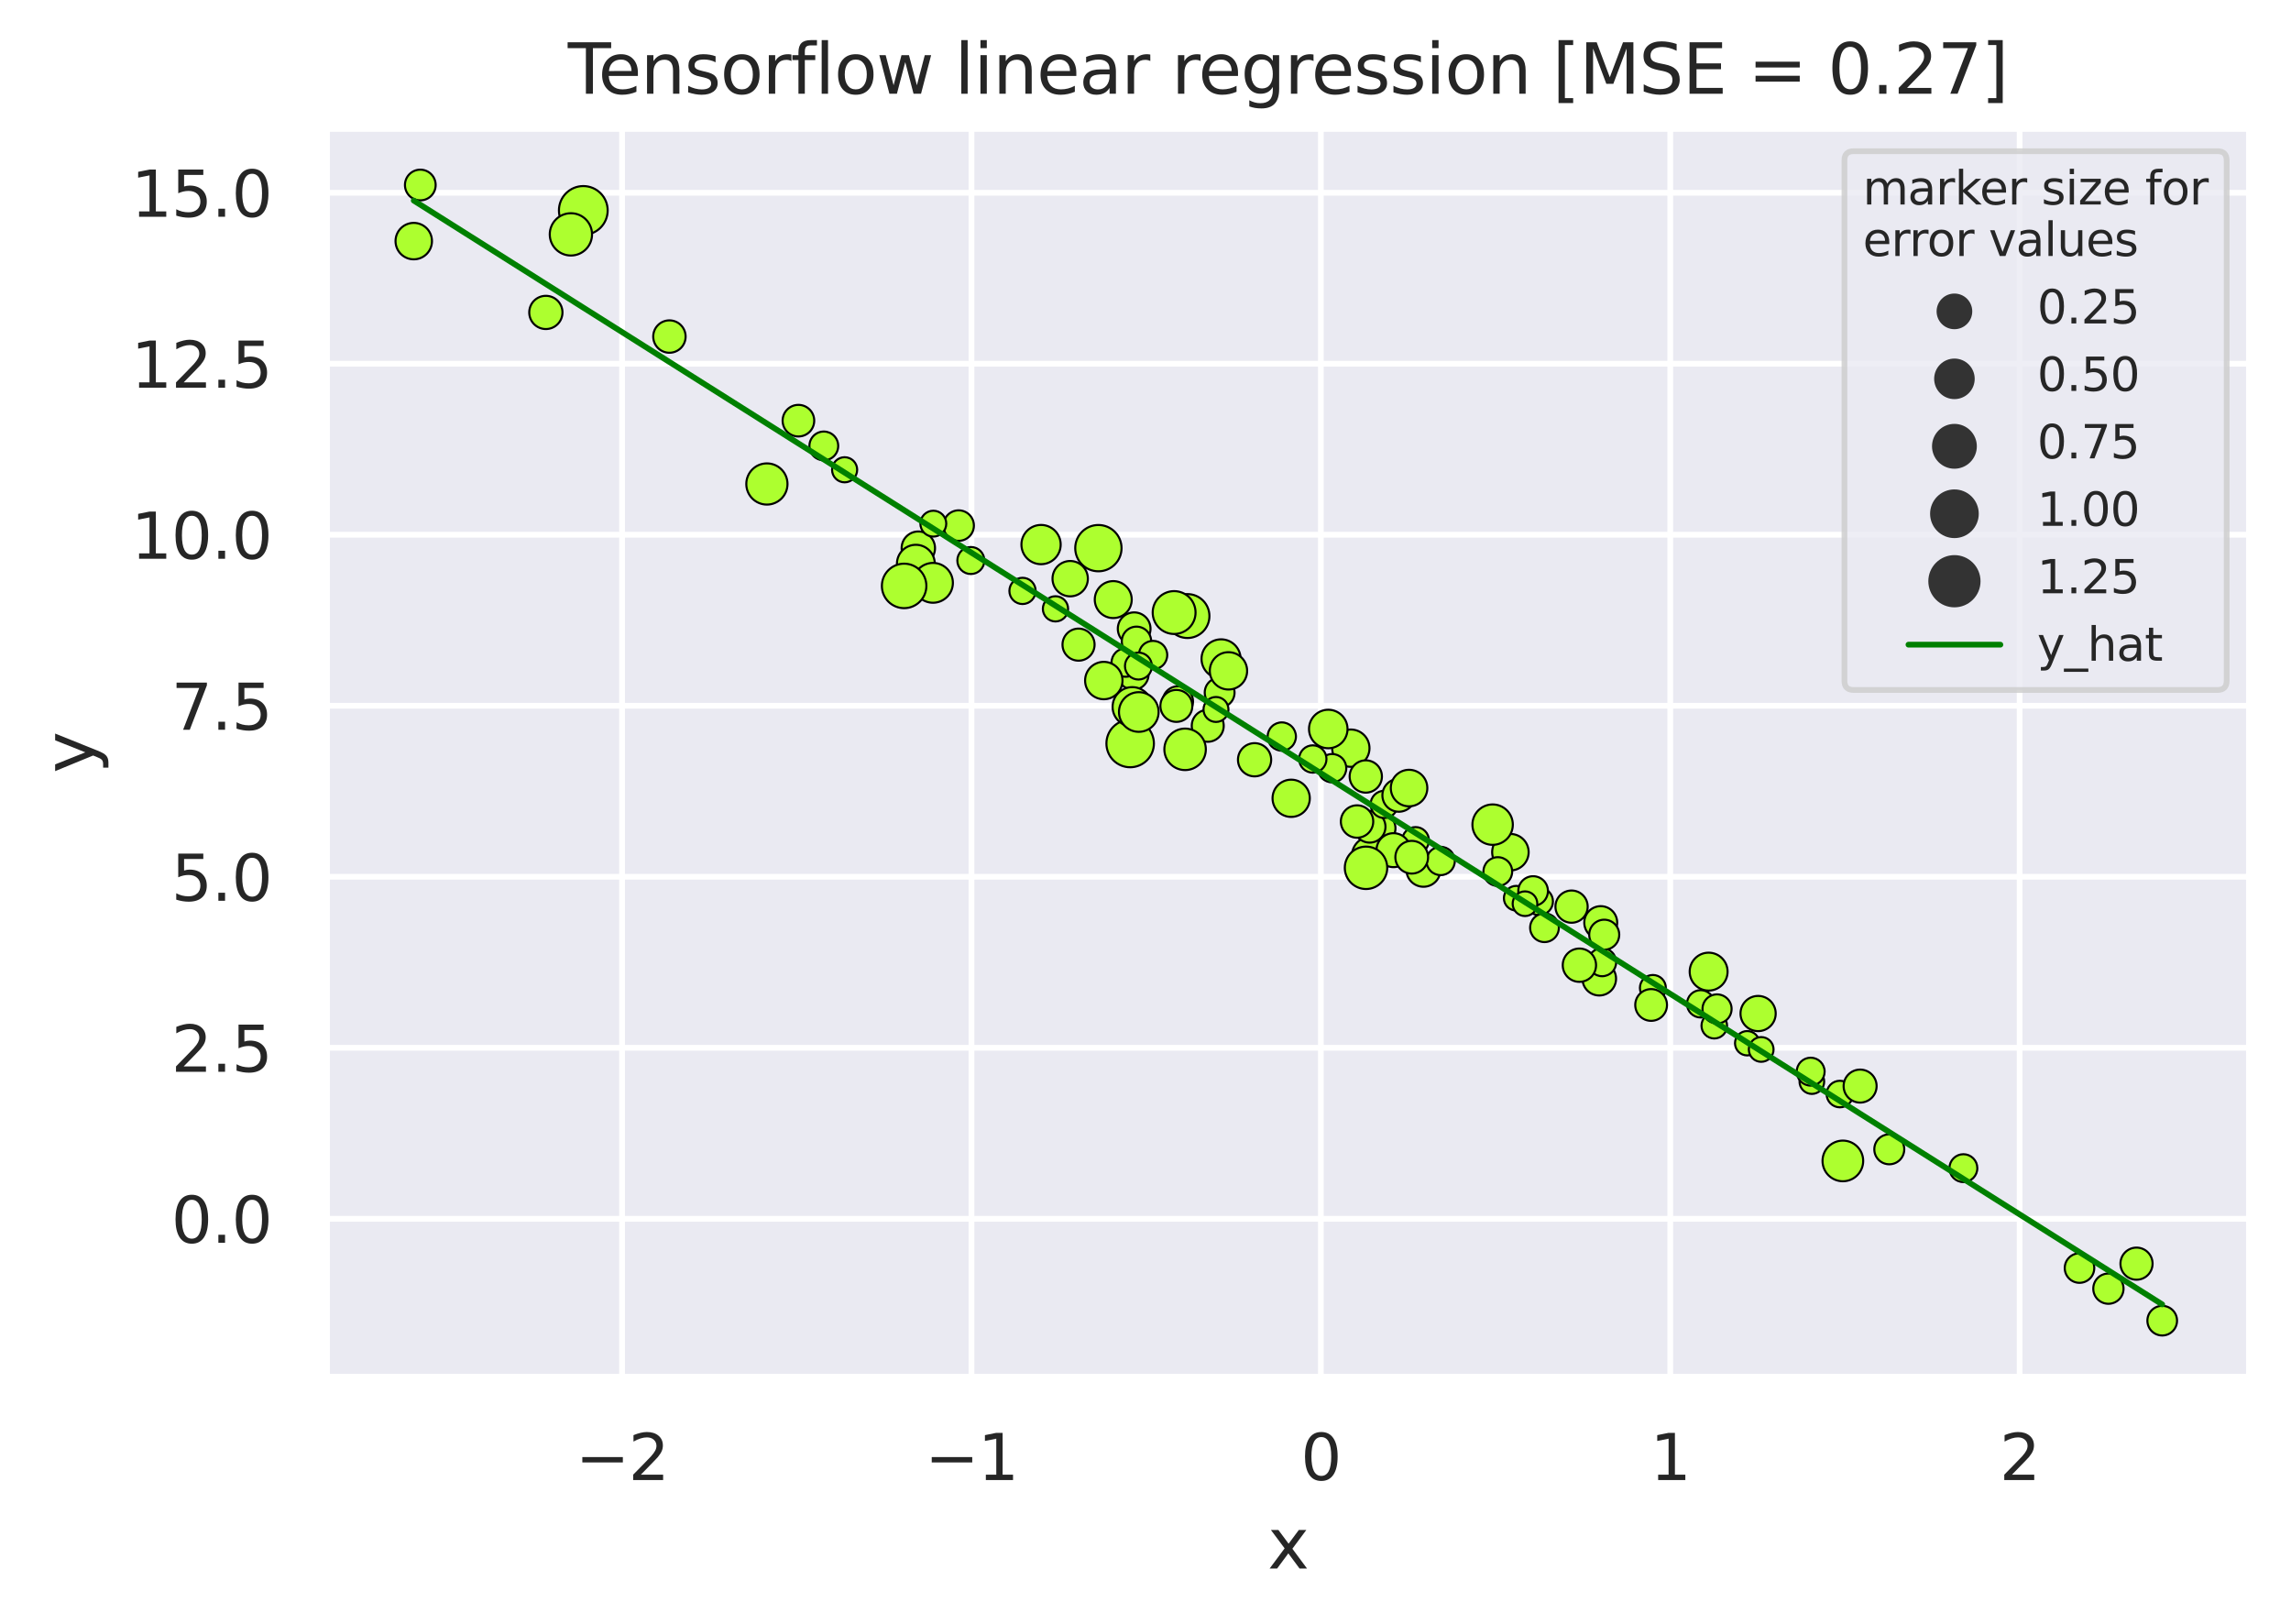 <?xml version="1.0" encoding="utf-8" standalone="no"?>
<!DOCTYPE svg PUBLIC "-//W3C//DTD SVG 1.1//EN"
  "http://www.w3.org/Graphics/SVG/1.1/DTD/svg11.dtd">
<svg xmlns:xlink="http://www.w3.org/1999/xlink" width="398.806pt" height="282.718pt" viewBox="0 0 398.806 282.718" xmlns="http://www.w3.org/2000/svg" version="1.1">
 <defs>
  <style type="text/css">*{stroke-linejoin: round; stroke-linecap: butt}</style>
 </defs>
 <g id="figure_1">
  <g id="patch_1">
   <path d="M 0 282.718 
L 398.806 282.718 
L 398.806 0 
L 0 0 
z
" style="fill: #ffffff"/>
  </g>
  <g id="axes_1">
   <g id="patch_2">
    <path d="M 56.806 239.758 
L 391.606 239.758 
L 391.606 22.318 
L 56.806 22.318 
z
" style="fill: #eaeaf2"/>
   </g>
   <g id="matplotlib.axis_1">
    <g id="xtick_1">
     <g id="line2d_1">
      <path d="M 108.287 239.758 
L 108.287 22.318 
" clip-path="url(#p9fb1cd5857)" style="fill: none; stroke: #ffffff; stroke-linecap: round"/>
     </g>
     <g id="text_1">
      <!-- −2 -->
      <g style="fill: #262626" transform="translate(100.178 257.616)scale(0.11 -0.11)">
       <defs>
        <path id="DejaVuSans-2212" d="M 678 2272 
L 4684 2272 
L 4684 1741 
L 678 1741 
L 678 2272 
z
" transform="scale(0.016)"/>
        <path id="DejaVuSans-32" d="M 1228 531 
L 3431 531 
L 3431 0 
L 469 0 
L 469 531 
Q 828 903 1448 1529 
Q 2069 2156 2228 2338 
Q 2531 2678 2651 2914 
Q 2772 3150 2772 3378 
Q 2772 3750 2511 3984 
Q 2250 4219 1831 4219 
Q 1534 4219 1204 4116 
Q 875 4013 500 3803 
L 500 4441 
Q 881 4594 1212 4672 
Q 1544 4750 1819 4750 
Q 2544 4750 2975 4387 
Q 3406 4025 3406 3419 
Q 3406 3131 3298 2873 
Q 3191 2616 2906 2266 
Q 2828 2175 2409 1742 
Q 1991 1309 1228 531 
z
" transform="scale(0.016)"/>
       </defs>
       <use xlink:href="#DejaVuSans-2212"/>
       <use xlink:href="#DejaVuSans-32" x="83.789"/>
      </g>
     </g>
    </g>
    <g id="xtick_2">
     <g id="line2d_2">
      <path d="M 169.107 239.758 
L 169.107 22.318 
" clip-path="url(#p9fb1cd5857)" style="fill: none; stroke: #ffffff; stroke-linecap: round"/>
     </g>
     <g id="text_2">
      <!-- −1 -->
      <g style="fill: #262626" transform="translate(160.999 257.616)scale(0.11 -0.11)">
       <defs>
        <path id="DejaVuSans-31" d="M 794 531 
L 1825 531 
L 1825 4091 
L 703 3866 
L 703 4441 
L 1819 4666 
L 2450 4666 
L 2450 531 
L 3481 531 
L 3481 0 
L 794 0 
L 794 531 
z
" transform="scale(0.016)"/>
       </defs>
       <use xlink:href="#DejaVuSans-2212"/>
       <use xlink:href="#DejaVuSans-31" x="83.789"/>
      </g>
     </g>
    </g>
    <g id="xtick_3">
     <g id="line2d_3">
      <path d="M 229.927 239.758 
L 229.927 22.318 
" clip-path="url(#p9fb1cd5857)" style="fill: none; stroke: #ffffff; stroke-linecap: round"/>
     </g>
     <g id="text_3">
      <!-- 0 -->
      <g style="fill: #262626" transform="translate(226.428 257.616)scale(0.11 -0.11)">
       <defs>
        <path id="DejaVuSans-30" d="M 2034 4250 
Q 1547 4250 1301 3770 
Q 1056 3291 1056 2328 
Q 1056 1369 1301 889 
Q 1547 409 2034 409 
Q 2525 409 2770 889 
Q 3016 1369 3016 2328 
Q 3016 3291 2770 3770 
Q 2525 4250 2034 4250 
z
M 2034 4750 
Q 2819 4750 3233 4129 
Q 3647 3509 3647 2328 
Q 3647 1150 3233 529 
Q 2819 -91 2034 -91 
Q 1250 -91 836 529 
Q 422 1150 422 2328 
Q 422 3509 836 4129 
Q 1250 4750 2034 4750 
z
" transform="scale(0.016)"/>
       </defs>
       <use xlink:href="#DejaVuSans-30"/>
      </g>
     </g>
    </g>
    <g id="xtick_4">
     <g id="line2d_4">
      <path d="M 290.748 239.758 
L 290.748 22.318 
" clip-path="url(#p9fb1cd5857)" style="fill: none; stroke: #ffffff; stroke-linecap: round"/>
     </g>
     <g id="text_4">
      <!-- 1 -->
      <g style="fill: #262626" transform="translate(287.248 257.616)scale(0.11 -0.11)">
       <use xlink:href="#DejaVuSans-31"/>
      </g>
     </g>
    </g>
    <g id="xtick_5">
     <g id="line2d_5">
      <path d="M 351.568 239.758 
L 351.568 22.318 
" clip-path="url(#p9fb1cd5857)" style="fill: none; stroke: #ffffff; stroke-linecap: round"/>
     </g>
     <g id="text_5">
      <!-- 2 -->
      <g style="fill: #262626" transform="translate(348.068 257.616)scale(0.11 -0.11)">
       <use xlink:href="#DejaVuSans-32"/>
      </g>
     </g>
    </g>
    <g id="text_6">
     <!-- x -->
     <g style="fill: #262626" transform="translate(220.655 273.022)scale(0.12 -0.12)">
      <defs>
       <path id="DejaVuSans-78" d="M 3513 3500 
L 2247 1797 
L 3578 0 
L 2900 0 
L 1881 1375 
L 863 0 
L 184 0 
L 1544 1831 
L 300 3500 
L 978 3500 
L 1906 2253 
L 2834 3500 
L 3513 3500 
z
" transform="scale(0.016)"/>
      </defs>
      <use xlink:href="#DejaVuSans-78"/>
     </g>
    </g>
   </g>
   <g id="matplotlib.axis_2">
    <g id="ytick_1">
     <g id="line2d_6">
      <path d="M 56.806 212.14 
L 391.606 212.14 
" clip-path="url(#p9fb1cd5857)" style="fill: none; stroke: #ffffff; stroke-linecap: round"/>
     </g>
     <g id="text_7">
      <!-- 0.0 -->
      <g style="fill: #262626" transform="translate(29.812 216.32)scale(0.11 -0.11)">
       <defs>
        <path id="DejaVuSans-2e" d="M 684 794 
L 1344 794 
L 1344 0 
L 684 0 
L 684 794 
z
" transform="scale(0.016)"/>
       </defs>
       <use xlink:href="#DejaVuSans-30"/>
       <use xlink:href="#DejaVuSans-2e" x="63.623"/>
       <use xlink:href="#DejaVuSans-30" x="95.41"/>
      </g>
     </g>
    </g>
    <g id="ytick_2">
     <g id="line2d_7">
      <path d="M 56.806 182.375 
L 391.606 182.375 
" clip-path="url(#p9fb1cd5857)" style="fill: none; stroke: #ffffff; stroke-linecap: round"/>
     </g>
     <g id="text_8">
      <!-- 2.5 -->
      <g style="fill: #262626" transform="translate(29.812 186.554)scale(0.11 -0.11)">
       <defs>
        <path id="DejaVuSans-35" d="M 691 4666 
L 3169 4666 
L 3169 4134 
L 1269 4134 
L 1269 2991 
Q 1406 3038 1543 3061 
Q 1681 3084 1819 3084 
Q 2600 3084 3056 2656 
Q 3513 2228 3513 1497 
Q 3513 744 3044 326 
Q 2575 -91 1722 -91 
Q 1428 -91 1123 -41 
Q 819 9 494 109 
L 494 744 
Q 775 591 1075 516 
Q 1375 441 1709 441 
Q 2250 441 2565 725 
Q 2881 1009 2881 1497 
Q 2881 1984 2565 2268 
Q 2250 2553 1709 2553 
Q 1456 2553 1204 2497 
Q 953 2441 691 2322 
L 691 4666 
z
" transform="scale(0.016)"/>
       </defs>
       <use xlink:href="#DejaVuSans-32"/>
       <use xlink:href="#DejaVuSans-2e" x="63.623"/>
       <use xlink:href="#DejaVuSans-35" x="95.41"/>
      </g>
     </g>
    </g>
    <g id="ytick_3">
     <g id="line2d_8">
      <path d="M 56.806 152.61 
L 391.606 152.61 
" clip-path="url(#p9fb1cd5857)" style="fill: none; stroke: #ffffff; stroke-linecap: round"/>
     </g>
     <g id="text_9">
      <!-- 5.0 -->
      <g style="fill: #262626" transform="translate(29.812 156.789)scale(0.11 -0.11)">
       <use xlink:href="#DejaVuSans-35"/>
       <use xlink:href="#DejaVuSans-2e" x="63.623"/>
       <use xlink:href="#DejaVuSans-30" x="95.41"/>
      </g>
     </g>
    </g>
    <g id="ytick_4">
     <g id="line2d_9">
      <path d="M 56.806 122.844 
L 391.606 122.844 
" clip-path="url(#p9fb1cd5857)" style="fill: none; stroke: #ffffff; stroke-linecap: round"/>
     </g>
     <g id="text_10">
      <!-- 7.5 -->
      <g style="fill: #262626" transform="translate(29.812 127.023)scale(0.11 -0.11)">
       <defs>
        <path id="DejaVuSans-37" d="M 525 4666 
L 3525 4666 
L 3525 4397 
L 1831 0 
L 1172 0 
L 2766 4134 
L 525 4134 
L 525 4666 
z
" transform="scale(0.016)"/>
       </defs>
       <use xlink:href="#DejaVuSans-37"/>
       <use xlink:href="#DejaVuSans-2e" x="63.623"/>
       <use xlink:href="#DejaVuSans-35" x="95.41"/>
      </g>
     </g>
    </g>
    <g id="ytick_5">
     <g id="line2d_10">
      <path d="M 56.806 93.079 
L 391.606 93.079 
" clip-path="url(#p9fb1cd5857)" style="fill: none; stroke: #ffffff; stroke-linecap: round"/>
     </g>
     <g id="text_11">
      <!-- 10.0 -->
      <g style="fill: #262626" transform="translate(22.814 97.258)scale(0.11 -0.11)">
       <use xlink:href="#DejaVuSans-31"/>
       <use xlink:href="#DejaVuSans-30" x="63.623"/>
       <use xlink:href="#DejaVuSans-2e" x="127.246"/>
       <use xlink:href="#DejaVuSans-30" x="159.033"/>
      </g>
     </g>
    </g>
    <g id="ytick_6">
     <g id="line2d_11">
      <path d="M 56.806 63.313 
L 391.606 63.313 
" clip-path="url(#p9fb1cd5857)" style="fill: none; stroke: #ffffff; stroke-linecap: round"/>
     </g>
     <g id="text_12">
      <!-- 12.5 -->
      <g style="fill: #262626" transform="translate(22.814 67.492)scale(0.11 -0.11)">
       <use xlink:href="#DejaVuSans-31"/>
       <use xlink:href="#DejaVuSans-32" x="63.623"/>
       <use xlink:href="#DejaVuSans-2e" x="127.246"/>
       <use xlink:href="#DejaVuSans-35" x="159.033"/>
      </g>
     </g>
    </g>
    <g id="ytick_7">
     <g id="line2d_12">
      <path d="M 56.806 33.548 
L 391.606 33.548 
" clip-path="url(#p9fb1cd5857)" style="fill: none; stroke: #ffffff; stroke-linecap: round"/>
     </g>
     <g id="text_13">
      <!-- 15.0 -->
      <g style="fill: #262626" transform="translate(22.814 37.727)scale(0.11 -0.11)">
       <use xlink:href="#DejaVuSans-31"/>
       <use xlink:href="#DejaVuSans-35" x="63.623"/>
       <use xlink:href="#DejaVuSans-2e" x="127.246"/>
       <use xlink:href="#DejaVuSans-30" x="159.033"/>
      </g>
     </g>
    </g>
    <g id="text_14">
     <!-- y -->
     <g style="fill: #262626" transform="translate(16.318 134.589)rotate(-90)scale(0.12 -0.12)">
      <defs>
       <path id="DejaVuSans-79" d="M 2059 -325 
Q 1816 -950 1584 -1140 
Q 1353 -1331 966 -1331 
L 506 -1331 
L 506 -850 
L 844 -850 
Q 1081 -850 1212 -737 
Q 1344 -625 1503 -206 
L 1606 56 
L 191 3500 
L 800 3500 
L 1894 763 
L 2988 3500 
L 3597 3500 
L 2059 -325 
z
" transform="scale(0.016)"/>
      </defs>
      <use xlink:href="#DejaVuSans-79"/>
     </g>
    </g>
   </g>
   <g id="PathCollection_1">
    <path d="M 298.413 180.759 
C 299.004 180.759 299.57 180.525 299.987 180.107 
C 300.405 179.69 300.639 179.124 300.639 178.533 
C 300.639 177.943 300.405 177.377 299.987 176.959 
C 299.57 176.542 299.004 176.307 298.413 176.307 
C 297.823 176.307 297.257 176.542 296.839 176.959 
C 296.422 177.377 296.187 177.943 296.187 178.533 
C 296.187 179.124 296.422 179.69 296.839 180.107 
C 297.257 180.525 297.823 180.759 298.413 180.759 
z
" clip-path="url(#p9fb1cd5857)" style="fill: #adff2f; stroke: #000000; stroke-width: 0.361"/>
    <path d="M 304.143 183.706 
C 304.705 183.706 305.245 183.483 305.643 183.085 
C 306.04 182.687 306.264 182.147 306.264 181.585 
C 306.264 181.022 306.04 180.483 305.643 180.085 
C 305.245 179.687 304.705 179.464 304.143 179.464 
C 303.58 179.464 303.04 179.687 302.643 180.085 
C 302.245 180.483 302.021 181.022 302.021 181.585 
C 302.021 182.147 302.245 182.687 302.643 183.085 
C 303.04 183.483 303.58 183.706 304.143 183.706 
z
" clip-path="url(#p9fb1cd5857)" style="fill: #adff2f; stroke: #000000; stroke-width: 0.361"/>
    <path d="M 320.277 192.742 
C 320.891 192.742 321.479 192.498 321.912 192.065 
C 322.346 191.631 322.589 191.043 322.589 190.43 
C 322.589 189.817 322.346 189.229 321.912 188.795 
C 321.479 188.362 320.891 188.118 320.277 188.118 
C 319.664 188.118 319.076 188.362 318.643 188.795 
C 318.209 189.229 317.966 189.817 317.966 190.43 
C 317.966 191.043 318.209 191.631 318.643 192.065 
C 319.076 192.498 319.664 192.742 320.277 192.742 
z
" clip-path="url(#p9fb1cd5857)" style="fill: #adff2f; stroke: #000000; stroke-width: 0.361"/>
    <path d="M 296.042 177.108 
C 296.674 177.108 297.279 176.857 297.726 176.411 
C 298.172 175.964 298.423 175.358 298.423 174.727 
C 298.423 174.095 298.172 173.49 297.726 173.043 
C 297.279 172.597 296.674 172.346 296.042 172.346 
C 295.411 172.346 294.805 172.597 294.359 173.043 
C 293.912 173.49 293.661 174.095 293.661 174.727 
C 293.661 175.358 293.912 175.964 294.359 176.411 
C 294.805 176.857 295.411 177.108 296.042 177.108 
z
" clip-path="url(#p9fb1cd5857)" style="fill: #adff2f; stroke: #000000; stroke-width: 0.361"/>
    <path d="M 143.406 80.123 
C 144.07 80.123 144.708 79.859 145.178 79.389 
C 145.648 78.92 145.912 78.282 145.912 77.618 
C 145.912 76.953 145.648 76.316 145.178 75.846 
C 144.708 75.376 144.07 75.112 143.406 75.112 
C 142.741 75.112 142.104 75.376 141.634 75.846 
C 141.164 76.316 140.9 76.953 140.9 77.618 
C 140.9 78.282 141.164 78.92 141.634 79.389 
C 142.104 79.859 142.741 80.123 143.406 80.123 
z
" clip-path="url(#p9fb1cd5857)" style="fill: #adff2f; stroke: #000000; stroke-width: 0.361"/>
    <path d="M 210.239 129.116 
C 210.977 129.116 211.684 128.823 212.206 128.301 
C 212.728 127.779 213.021 127.072 213.021 126.334 
C 213.021 125.596 212.728 124.888 212.206 124.366 
C 211.684 123.845 210.977 123.551 210.239 123.551 
C 209.501 123.551 208.793 123.845 208.271 124.366 
C 207.75 124.888 207.456 125.596 207.456 126.334 
C 207.456 127.072 207.75 127.779 208.271 128.301 
C 208.793 128.823 209.501 129.116 210.239 129.116 
z
" clip-path="url(#p9fb1cd5857)" style="fill: #adff2f; stroke: #000000; stroke-width: 0.361"/>
    <path d="M 159.857 98.322 
C 160.628 98.322 161.368 98.015 161.913 97.47 
C 162.458 96.925 162.764 96.185 162.764 95.414 
C 162.764 94.643 162.458 93.903 161.913 93.358 
C 161.368 92.813 160.628 92.507 159.857 92.507 
C 159.086 92.507 158.346 92.813 157.801 93.358 
C 157.256 93.903 156.949 94.643 156.949 95.414 
C 156.949 96.185 157.256 96.925 157.801 97.47 
C 158.346 98.015 159.086 98.322 159.857 98.322 
z
" clip-path="url(#p9fb1cd5857)" style="fill: #adff2f; stroke: #000000; stroke-width: 0.361"/>
    <path d="M 263.937 158.488 
C 264.507 158.488 265.053 158.262 265.456 157.859 
C 265.858 157.457 266.084 156.911 266.084 156.341 
C 266.084 155.772 265.858 155.226 265.456 154.823 
C 265.053 154.421 264.507 154.194 263.937 154.194 
C 263.368 154.194 262.822 154.421 262.419 154.823 
C 262.017 155.226 261.79 155.772 261.79 156.341 
C 261.79 156.911 262.017 157.457 262.419 157.859 
C 262.822 158.262 263.368 158.488 263.937 158.488 
z
" clip-path="url(#p9fb1cd5857)" style="fill: #adff2f; stroke: #000000; stroke-width: 0.361"/>
    <path d="M 212.309 123.146 
C 212.997 123.146 213.657 122.873 214.144 122.386 
C 214.63 121.9 214.904 121.24 214.904 120.552 
C 214.904 119.864 214.63 119.204 214.144 118.717 
C 213.657 118.231 212.997 117.957 212.309 117.957 
C 211.621 117.957 210.961 118.231 210.475 118.717 
C 209.988 119.204 209.715 119.864 209.715 120.552 
C 209.715 121.24 209.988 121.9 210.475 122.386 
C 210.961 122.873 211.621 123.146 212.309 123.146 
z
" clip-path="url(#p9fb1cd5857)" style="fill: #adff2f; stroke: #000000; stroke-width: 0.361"/>
    <path d="M 197.274 120.05 
C 197.981 120.05 198.66 119.769 199.161 119.268 
C 199.661 118.768 199.942 118.089 199.942 117.381 
C 199.942 116.673 199.661 115.994 199.161 115.494 
C 198.66 114.993 197.981 114.712 197.274 114.712 
C 196.566 114.712 195.887 114.993 195.386 115.494 
C 194.886 115.994 194.605 116.673 194.605 117.381 
C 194.605 118.089 194.886 118.768 195.386 119.268 
C 195.887 119.769 196.566 120.05 197.274 120.05 
z
" clip-path="url(#p9fb1cd5857)" style="fill: #adff2f; stroke: #000000; stroke-width: 0.361"/>
    <path d="M 328.877 202.657 
C 329.568 202.657 330.231 202.383 330.72 201.894 
C 331.209 201.405 331.484 200.742 331.484 200.05 
C 331.484 199.359 331.209 198.696 330.72 198.207 
C 330.231 197.718 329.568 197.443 328.877 197.443 
C 328.185 197.443 327.522 197.718 327.033 198.207 
C 326.544 198.696 326.27 199.359 326.27 200.05 
C 326.27 200.742 326.544 201.405 327.033 201.894 
C 327.522 202.383 328.185 202.657 328.877 202.657 
z
" clip-path="url(#p9fb1cd5857)" style="fill: #adff2f; stroke: #000000; stroke-width: 0.361"/>
    <path d="M 169.001 99.916 
C 169.625 99.916 170.224 99.668 170.665 99.227 
C 171.106 98.786 171.354 98.187 171.354 97.563 
C 171.354 96.939 171.106 96.341 170.665 95.899 
C 170.224 95.458 169.625 95.21 169.001 95.21 
C 168.377 95.21 167.779 95.458 167.338 95.899 
C 166.896 96.341 166.648 96.939 166.648 97.563 
C 166.648 98.187 166.896 98.786 167.338 99.227 
C 167.779 99.668 168.377 99.916 169.001 99.916 
z
" clip-path="url(#p9fb1cd5857)" style="fill: #adff2f; stroke: #000000; stroke-width: 0.361"/>
    <path d="M 183.732 108.172 
C 184.315 108.172 184.874 107.941 185.285 107.529 
C 185.697 107.117 185.929 106.559 185.929 105.976 
C 185.929 105.394 185.697 104.835 185.285 104.423 
C 184.874 104.012 184.315 103.78 183.732 103.78 
C 183.15 103.78 182.591 104.012 182.18 104.423 
C 181.768 104.835 181.536 105.394 181.536 105.976 
C 181.536 106.559 181.768 107.117 182.18 107.529 
C 182.591 107.941 183.15 108.172 183.732 108.172 
z
" clip-path="url(#p9fb1cd5857)" style="fill: #adff2f; stroke: #000000; stroke-width: 0.361"/>
    <path d="M 376.388 232.455 
C 377.072 232.455 377.729 232.183 378.213 231.699 
C 378.697 231.215 378.969 230.559 378.969 229.874 
C 378.969 229.19 378.697 228.533 378.213 228.05 
C 377.729 227.566 377.072 227.294 376.388 227.294 
C 375.703 227.294 375.047 227.566 374.563 228.05 
C 374.079 228.533 373.807 229.19 373.807 229.874 
C 373.807 230.559 374.079 231.215 374.563 231.699 
C 375.047 232.183 375.703 232.455 376.388 232.455 
z
" clip-path="url(#p9fb1cd5857)" style="fill: #adff2f; stroke: #000000; stroke-width: 0.361"/>
    <path d="M 205.035 124.738 
C 205.736 124.738 206.407 124.459 206.903 123.964 
C 207.398 123.469 207.676 122.797 207.676 122.097 
C 207.676 121.396 207.398 120.724 206.903 120.229 
C 206.407 119.734 205.736 119.456 205.035 119.456 
C 204.335 119.456 203.663 119.734 203.168 120.229 
C 202.672 120.724 202.394 121.396 202.394 122.097 
C 202.394 122.797 202.672 123.469 203.168 123.964 
C 203.663 124.459 204.335 124.738 205.035 124.738 
z
" clip-path="url(#p9fb1cd5857)" style="fill: #adff2f; stroke: #000000; stroke-width: 0.361"/>
    <path d="M 315.399 190.408 
C 315.969 190.408 316.515 190.182 316.917 189.78 
C 317.32 189.377 317.546 188.831 317.546 188.261 
C 317.546 187.692 317.32 187.145 316.917 186.743 
C 316.515 186.34 315.969 186.114 315.399 186.114 
C 314.83 186.114 314.283 186.34 313.881 186.743 
C 313.478 187.145 313.252 187.692 313.252 188.261 
C 313.252 188.831 313.478 189.377 313.881 189.78 
C 314.283 190.182 314.83 190.408 315.399 190.408 
z
" clip-path="url(#p9fb1cd5857)" style="fill: #adff2f; stroke: #000000; stroke-width: 0.361"/>
    <path d="M 187.748 114.999 
C 188.488 114.999 189.199 114.705 189.722 114.181 
C 190.246 113.657 190.54 112.947 190.54 112.206 
C 190.54 111.466 190.246 110.756 189.722 110.232 
C 189.199 109.708 188.488 109.414 187.748 109.414 
C 187.007 109.414 186.297 109.708 185.773 110.232 
C 185.249 110.756 184.955 111.466 184.955 112.206 
C 184.955 112.947 185.249 113.657 185.773 114.181 
C 186.297 114.705 187.007 114.999 187.748 114.999 
z
" clip-path="url(#p9fb1cd5857)" style="fill: #adff2f; stroke: #000000; stroke-width: 0.361"/>
    <path d="M 181.222 98.204 
C 182.128 98.204 182.997 97.844 183.638 97.204 
C 184.279 96.563 184.639 95.694 184.639 94.788 
C 184.639 93.881 184.279 93.012 183.638 92.372 
C 182.997 91.731 182.128 91.371 181.222 91.371 
C 180.316 91.371 179.447 91.731 178.806 92.372 
C 178.165 93.012 177.805 93.881 177.805 94.788 
C 177.805 95.694 178.165 96.563 178.806 97.204 
C 179.447 97.844 180.316 98.204 181.222 98.204 
z
" clip-path="url(#p9fb1cd5857)" style="fill: #adff2f; stroke: #000000; stroke-width: 0.361"/>
    <path d="M 246.415 148.617 
C 247.033 148.617 247.625 148.371 248.062 147.935 
C 248.498 147.498 248.744 146.906 248.744 146.288 
C 248.744 145.671 248.498 145.079 248.062 144.642 
C 247.625 144.205 247.033 143.96 246.415 143.96 
C 245.798 143.96 245.206 144.205 244.769 144.642 
C 244.332 145.079 244.087 145.671 244.087 146.288 
C 244.087 146.906 244.332 147.498 244.769 147.935 
C 245.206 148.371 245.798 148.617 246.415 148.617 
z
" clip-path="url(#p9fb1cd5857)" style="fill: #adff2f; stroke: #000000; stroke-width: 0.361"/>
    <path d="M 197.43 112.29 
C 198.186 112.29 198.91 111.99 199.444 111.455 
C 199.978 110.921 200.279 110.197 200.279 109.441 
C 200.279 108.686 199.978 107.961 199.444 107.427 
C 198.91 106.893 198.186 106.593 197.43 106.593 
C 196.675 106.593 195.95 106.893 195.416 107.427 
C 194.882 107.961 194.582 108.686 194.582 109.441 
C 194.582 110.197 194.882 110.921 195.416 111.455 
C 195.95 111.99 196.675 112.29 197.43 112.29 
z
" clip-path="url(#p9fb1cd5857)" style="fill: #adff2f; stroke: #000000; stroke-width: 0.361"/>
    <path d="M 73.165 34.875 
C 73.874 34.875 74.553 34.593 75.055 34.092 
C 75.556 33.591 75.838 32.911 75.838 32.202 
C 75.838 31.493 75.556 30.813 75.055 30.312 
C 74.553 29.81 73.874 29.529 73.165 29.529 
C 72.456 29.529 71.776 29.81 71.275 30.312 
C 70.773 30.813 70.492 31.493 70.492 32.202 
C 70.492 32.911 70.773 33.591 71.275 34.092 
C 71.776 34.593 72.456 34.875 73.165 34.875 
z
" clip-path="url(#p9fb1cd5857)" style="fill: #adff2f; stroke: #000000; stroke-width: 0.361"/>
    <path d="M 191.204 99.441 
C 192.273 99.441 193.298 99.016 194.054 98.26 
C 194.81 97.505 195.235 96.479 195.235 95.41 
C 195.235 94.341 194.81 93.316 194.054 92.56 
C 193.298 91.804 192.273 91.38 191.204 91.38 
C 190.135 91.38 189.11 91.804 188.354 92.56 
C 187.598 93.316 187.173 94.341 187.173 95.41 
C 187.173 96.479 187.598 97.505 188.354 98.26 
C 189.11 99.016 190.135 99.441 191.204 99.441 
z
" clip-path="url(#p9fb1cd5857)" style="fill: #adff2f; stroke: #000000; stroke-width: 0.361"/>
    <path d="M 95.021 57.275 
C 95.788 57.275 96.524 56.97 97.067 56.427 
C 97.609 55.885 97.914 55.149 97.914 54.382 
C 97.914 53.615 97.609 52.879 97.067 52.336 
C 96.524 51.794 95.788 51.489 95.021 51.489 
C 94.254 51.489 93.518 51.794 92.975 52.336 
C 92.433 52.879 92.128 53.615 92.128 54.382 
C 92.128 55.149 92.433 55.885 92.975 56.427 
C 93.518 56.97 94.254 57.275 95.021 57.275 
z
" clip-path="url(#p9fb1cd5857)" style="fill: #adff2f; stroke: #000000; stroke-width: 0.361"/>
    <path d="M 235.146 133.475 
C 236.008 133.475 236.834 133.132 237.443 132.523 
C 238.052 131.914 238.394 131.088 238.394 130.227 
C 238.394 129.366 238.052 128.539 237.443 127.93 
C 236.834 127.321 236.008 126.979 235.146 126.979 
C 234.285 126.979 233.459 127.321 232.85 127.93 
C 232.241 128.539 231.899 129.366 231.899 130.227 
C 231.899 131.088 232.241 131.914 232.85 132.523 
C 233.459 133.132 234.285 133.475 235.146 133.475 
z
" clip-path="url(#p9fb1cd5857)" style="fill: #adff2f; stroke: #000000; stroke-width: 0.361"/>
    <path d="M 195.966 117.796 
C 196.622 117.796 197.252 117.535 197.716 117.07 
C 198.18 116.606 198.441 115.977 198.441 115.32 
C 198.441 114.663 198.18 114.034 197.716 113.57 
C 197.252 113.105 196.622 112.844 195.966 112.844 
C 195.309 112.844 194.679 113.105 194.215 113.57 
C 193.751 114.034 193.49 114.663 193.49 115.32 
C 193.49 115.977 193.751 116.606 194.215 117.07 
C 194.679 117.535 195.309 117.796 195.966 117.796 
z
" clip-path="url(#p9fb1cd5857)" style="fill: #adff2f; stroke: #000000; stroke-width: 0.361"/>
    <path d="M 278.392 173.275 
C 279.168 173.275 279.911 172.967 280.459 172.419 
C 281.007 171.871 281.315 171.127 281.315 170.352 
C 281.315 169.577 281.007 168.834 280.459 168.285 
C 279.911 167.737 279.168 167.429 278.392 167.429 
C 277.617 167.429 276.874 167.737 276.326 168.285 
C 275.777 168.834 275.469 169.577 275.469 170.352 
C 275.469 171.127 275.777 171.871 276.326 172.419 
C 276.874 172.967 277.617 173.275 278.392 173.275 
z
" clip-path="url(#p9fb1cd5857)" style="fill: #adff2f; stroke: #000000; stroke-width: 0.361"/>
    <path d="M 159.429 101.413 
C 160.303 101.413 161.141 101.066 161.758 100.448 
C 162.376 99.831 162.723 98.993 162.723 98.119 
C 162.723 97.246 162.376 96.408 161.758 95.79 
C 161.141 95.173 160.303 94.826 159.429 94.826 
C 158.556 94.826 157.718 95.173 157.1 95.79 
C 156.483 96.408 156.136 97.246 156.136 98.119 
C 156.136 98.993 156.483 99.831 157.1 100.448 
C 157.718 101.066 158.556 101.413 159.429 101.413 
z
" clip-path="url(#p9fb1cd5857)" style="fill: #adff2f; stroke: #000000; stroke-width: 0.361"/>
    <path d="M 240.066 147.476 
C 240.788 147.476 241.481 147.189 241.991 146.678 
C 242.502 146.168 242.789 145.475 242.789 144.753 
C 242.789 144.031 242.502 143.339 241.991 142.828 
C 241.481 142.318 240.788 142.031 240.066 142.031 
C 239.344 142.031 238.652 142.318 238.141 142.828 
C 237.631 143.339 237.344 144.031 237.344 144.753 
C 237.344 145.475 237.631 146.168 238.141 146.678 
C 238.652 147.189 239.344 147.476 240.066 147.476 
z
" clip-path="url(#p9fb1cd5857)" style="fill: #adff2f; stroke: #000000; stroke-width: 0.361"/>
    <path d="M 278.649 163.456 
C 279.408 163.456 280.137 163.154 280.675 162.617 
C 281.212 162.079 281.514 161.35 281.514 160.59 
C 281.514 159.831 281.212 159.102 280.675 158.564 
C 280.137 158.027 279.408 157.725 278.649 157.725 
C 277.889 157.725 277.16 158.027 276.622 158.564 
C 276.085 159.102 275.783 159.831 275.783 160.59 
C 275.783 161.35 276.085 162.079 276.622 162.617 
C 277.16 163.154 277.889 163.456 278.649 163.456 
z
" clip-path="url(#p9fb1cd5857)" style="fill: #adff2f; stroke: #000000; stroke-width: 0.361"/>
    <path d="M 223.126 130.666 
C 223.779 130.666 224.406 130.406 224.868 129.944 
C 225.33 129.482 225.589 128.856 225.589 128.202 
C 225.589 127.549 225.33 126.923 224.868 126.461 
C 224.406 125.999 223.779 125.739 223.126 125.739 
C 222.472 125.739 221.846 125.999 221.384 126.461 
C 220.922 126.923 220.662 127.549 220.662 128.202 
C 220.662 128.856 220.922 129.482 221.384 129.944 
C 221.846 130.406 222.472 130.666 223.126 130.666 
z
" clip-path="url(#p9fb1cd5857)" style="fill: #adff2f; stroke: #000000; stroke-width: 0.361"/>
    <path d="M 218.389 135.134 
C 219.156 135.134 219.891 134.829 220.433 134.287 
C 220.975 133.745 221.28 133.009 221.28 132.243 
C 221.28 131.476 220.975 130.741 220.433 130.199 
C 219.891 129.657 219.156 129.352 218.389 129.352 
C 217.622 129.352 216.887 129.657 216.345 130.199 
C 215.803 130.741 215.498 131.476 215.498 132.243 
C 215.498 133.009 215.803 133.745 216.345 134.287 
C 216.887 134.829 217.622 135.134 218.389 135.134 
z
" clip-path="url(#p9fb1cd5857)" style="fill: #adff2f; stroke: #000000; stroke-width: 0.361"/>
    <path d="M 240.304 146.778 
C 240.996 146.778 241.661 146.502 242.15 146.013 
C 242.64 145.523 242.915 144.859 242.915 144.166 
C 242.915 143.474 242.64 142.81 242.15 142.32 
C 241.661 141.83 240.996 141.555 240.304 141.555 
C 239.611 141.555 238.947 141.83 238.457 142.32 
C 237.968 142.81 237.693 143.474 237.693 144.166 
C 237.693 144.859 237.968 145.523 238.457 146.013 
C 238.947 146.502 239.611 146.778 240.304 146.778 
z
" clip-path="url(#p9fb1cd5857)" style="fill: #adff2f; stroke: #000000; stroke-width: 0.361"/>
    <path d="M 224.761 142.193 
C 225.621 142.193 226.446 141.852 227.054 141.244 
C 227.662 140.635 228.004 139.81 228.004 138.95 
C 228.004 138.09 227.662 137.265 227.054 136.657 
C 226.446 136.049 225.621 135.707 224.761 135.707 
C 223.901 135.707 223.076 136.049 222.468 136.657 
C 221.859 137.265 221.518 138.09 221.518 138.95 
C 221.518 139.81 221.859 140.635 222.468 141.244 
C 223.076 141.852 223.901 142.193 224.761 142.193 
z
" clip-path="url(#p9fb1cd5857)" style="fill: #adff2f; stroke: #000000; stroke-width: 0.361"/>
    <path d="M 262.924 151.509 
C 263.766 151.509 264.574 151.174 265.17 150.578 
C 265.765 149.983 266.1 149.175 266.1 148.333 
C 266.1 147.49 265.765 146.682 265.17 146.087 
C 264.574 145.491 263.766 145.156 262.924 145.156 
C 262.081 145.156 261.273 145.491 260.678 146.087 
C 260.082 146.682 259.748 147.49 259.748 148.333 
C 259.748 149.175 260.082 149.983 260.678 150.578 
C 261.273 151.174 262.081 151.509 262.924 151.509 
z
" clip-path="url(#p9fb1cd5857)" style="fill: #adff2f; stroke: #000000; stroke-width: 0.361"/>
    <path d="M 306.581 184.819 
C 307.152 184.819 307.699 184.592 308.103 184.189 
C 308.507 183.785 308.734 183.237 308.734 182.667 
C 308.734 182.096 308.507 181.548 308.103 181.144 
C 307.699 180.741 307.152 180.514 306.581 180.514 
C 306.01 180.514 305.463 180.741 305.059 181.144 
C 304.655 181.548 304.428 182.096 304.428 182.667 
C 304.428 183.237 304.655 183.785 305.059 184.189 
C 305.463 184.592 306.01 184.819 306.581 184.819 
z
" clip-path="url(#p9fb1cd5857)" style="fill: #adff2f; stroke: #000000; stroke-width: 0.361"/>
    <path d="M 260.73 154.206 
C 261.394 154.206 262.03 153.943 262.499 153.473 
C 262.969 153.004 263.232 152.368 263.232 151.704 
C 263.232 151.041 262.969 150.405 262.499 149.935 
C 262.03 149.466 261.394 149.203 260.73 149.203 
C 260.067 149.203 259.431 149.466 258.961 149.935 
C 258.492 150.405 258.229 151.041 258.229 151.704 
C 258.229 152.368 258.492 153.004 258.961 153.473 
C 259.431 153.943 260.067 154.206 260.73 154.206 
z
" clip-path="url(#p9fb1cd5857)" style="fill: #adff2f; stroke: #000000; stroke-width: 0.361"/>
    <path d="M 323.801 191.916 
C 324.563 191.916 325.293 191.613 325.832 191.075 
C 326.371 190.536 326.673 189.805 326.673 189.044 
C 326.673 188.282 326.371 187.551 325.832 187.013 
C 325.293 186.474 324.563 186.171 323.801 186.171 
C 323.039 186.171 322.308 186.474 321.77 187.013 
C 321.231 187.551 320.928 188.282 320.928 189.044 
C 320.928 189.805 321.231 190.536 321.77 191.075 
C 322.308 191.613 323.039 191.916 323.801 191.916 
z
" clip-path="url(#p9fb1cd5857)" style="fill: #adff2f; stroke: #000000; stroke-width: 0.361"/>
    <path d="M 72.024 45.14 
C 72.865 45.14 73.672 44.806 74.267 44.211 
C 74.862 43.616 75.196 42.809 75.196 41.968 
C 75.196 41.127 74.862 40.32 74.267 39.725 
C 73.672 39.13 72.865 38.796 72.024 38.796 
C 71.183 38.796 70.376 39.13 69.781 39.725 
C 69.186 40.32 68.852 41.127 68.852 41.968 
C 68.852 42.809 69.186 43.616 69.781 44.211 
C 70.376 44.806 71.183 45.14 72.024 45.14 
z
" clip-path="url(#p9fb1cd5857)" style="fill: #adff2f; stroke: #000000; stroke-width: 0.361"/>
    <path d="M 278.89 169.921 
C 279.538 169.921 280.16 169.663 280.618 169.205 
C 281.077 168.747 281.334 168.125 281.334 167.476 
C 281.334 166.828 281.077 166.206 280.618 165.748 
C 280.16 165.29 279.538 165.032 278.89 165.032 
C 278.242 165.032 277.62 165.29 277.161 165.748 
C 276.703 166.206 276.445 166.828 276.445 167.476 
C 276.445 168.125 276.703 168.747 277.161 169.205 
C 277.62 169.663 278.242 169.921 278.89 169.921 
z
" clip-path="url(#p9fb1cd5857)" style="fill: #adff2f; stroke: #000000; stroke-width: 0.361"/>
    <path d="M 367.021 226.937 
C 367.719 226.937 368.389 226.659 368.883 226.166 
C 369.377 225.672 369.655 225.002 369.655 224.303 
C 369.655 223.605 369.377 222.935 368.883 222.441 
C 368.389 221.947 367.719 221.67 367.021 221.67 
C 366.323 221.67 365.653 221.947 365.159 222.441 
C 364.665 222.935 364.387 223.605 364.387 224.303 
C 364.387 225.002 364.665 225.672 365.159 226.166 
C 365.653 226.659 366.323 226.937 367.021 226.937 
z
" clip-path="url(#p9fb1cd5857)" style="fill: #adff2f; stroke: #000000; stroke-width: 0.361"/>
    <path d="M 274.935 170.901 
C 275.704 170.901 276.441 170.595 276.985 170.052 
C 277.529 169.508 277.834 168.77 277.834 168.001 
C 277.834 167.232 277.529 166.495 276.985 165.951 
C 276.441 165.407 275.704 165.102 274.935 165.102 
C 274.166 165.102 273.428 165.407 272.884 165.951 
C 272.341 166.495 272.035 167.232 272.035 168.001 
C 272.035 168.77 272.341 169.508 272.884 170.052 
C 273.428 170.595 274.166 170.901 274.935 170.901 
z
" clip-path="url(#p9fb1cd5857)" style="fill: #adff2f; stroke: #000000; stroke-width: 0.361"/>
    <path d="M 267.935 159.292 
C 268.571 159.292 269.18 159.039 269.63 158.59 
C 270.079 158.141 270.331 157.531 270.331 156.896 
C 270.331 156.26 270.079 155.651 269.63 155.202 
C 269.18 154.752 268.571 154.5 267.935 154.5 
C 267.3 154.5 266.69 154.752 266.241 155.202 
C 265.792 155.651 265.539 156.26 265.539 156.896 
C 265.539 157.531 265.792 158.141 266.241 158.59 
C 266.69 159.039 267.3 159.292 267.935 159.292 
z
" clip-path="url(#p9fb1cd5857)" style="fill: #adff2f; stroke: #000000; stroke-width: 0.361"/>
    <path d="M 361.99 223.288 
C 362.672 223.288 363.325 223.017 363.807 222.535 
C 364.289 222.053 364.56 221.399 364.56 220.717 
C 364.56 220.036 364.289 219.382 363.807 218.9 
C 363.325 218.418 362.672 218.147 361.99 218.147 
C 361.308 218.147 360.655 218.418 360.173 218.9 
C 359.691 219.382 359.42 220.036 359.42 220.717 
C 359.42 221.399 359.691 222.053 360.173 222.535 
C 360.655 223.017 361.308 223.288 361.99 223.288 
z
" clip-path="url(#p9fb1cd5857)" style="fill: #adff2f; stroke: #000000; stroke-width: 0.361"/>
    <path d="M 247.788 154.349 
C 248.576 154.349 249.332 154.036 249.889 153.479 
C 250.446 152.922 250.758 152.167 250.758 151.379 
C 250.758 150.591 250.446 149.836 249.889 149.279 
C 249.332 148.722 248.576 148.409 247.788 148.409 
C 247.001 148.409 246.245 148.722 245.688 149.279 
C 245.131 149.836 244.818 150.591 244.818 151.379 
C 244.818 152.167 245.131 152.922 245.688 153.479 
C 246.245 154.036 247.001 154.349 247.788 154.349 
z
" clip-path="url(#p9fb1cd5857)" style="fill: #adff2f; stroke: #000000; stroke-width: 0.361"/>
    <path d="M 197.836 114.194 
C 198.515 114.194 199.167 113.924 199.647 113.444 
C 200.127 112.964 200.397 112.312 200.397 111.633 
C 200.397 110.954 200.127 110.303 199.647 109.823 
C 199.167 109.343 198.515 109.073 197.836 109.073 
C 197.157 109.073 196.506 109.343 196.026 109.823 
C 195.546 110.303 195.276 110.954 195.276 111.633 
C 195.276 112.312 195.546 112.964 196.026 113.444 
C 196.506 113.924 197.157 114.194 197.836 114.194 
z
" clip-path="url(#p9fb1cd5857)" style="fill: #adff2f; stroke: #000000; stroke-width: 0.361"/>
    <path d="M 273.57 160.613 
C 274.314 160.613 275.028 160.318 275.554 159.791 
C 276.08 159.265 276.375 158.552 276.375 157.808 
C 276.375 157.064 276.08 156.35 275.554 155.824 
C 275.028 155.298 274.314 155.002 273.57 155.002 
C 272.826 155.002 272.112 155.298 271.586 155.824 
C 271.06 156.35 270.765 157.064 270.765 157.808 
C 270.765 158.552 271.06 159.265 271.586 159.791 
C 272.112 160.318 272.826 160.613 273.57 160.613 
z
" clip-path="url(#p9fb1cd5857)" style="fill: #adff2f; stroke: #000000; stroke-width: 0.361"/>
    <path d="M 177.995 105.14 
C 178.601 105.14 179.182 104.899 179.611 104.47 
C 180.04 104.042 180.281 103.46 180.281 102.854 
C 180.281 102.248 180.04 101.666 179.611 101.238 
C 179.182 100.809 178.601 100.568 177.995 100.568 
C 177.389 100.568 176.807 100.809 176.378 101.238 
C 175.95 101.666 175.709 102.248 175.709 102.854 
C 175.709 103.46 175.95 104.042 176.378 104.47 
C 176.807 104.899 177.389 105.14 177.995 105.14 
z
" clip-path="url(#p9fb1cd5857)" style="fill: #adff2f; stroke: #000000; stroke-width: 0.361"/>
    <path d="M 238.718 152.37 
C 239.617 152.37 240.48 152.013 241.116 151.377 
C 241.752 150.741 242.109 149.879 242.109 148.979 
C 242.109 148.08 241.752 147.217 241.116 146.582 
C 240.48 145.946 239.617 145.588 238.718 145.588 
C 237.819 145.588 236.956 145.946 236.32 146.582 
C 235.684 147.217 235.327 148.08 235.327 148.979 
C 235.327 149.879 235.684 150.741 236.32 151.377 
C 236.956 152.013 237.819 152.37 238.718 152.37 
z
" clip-path="url(#p9fb1cd5857)" style="fill: #adff2f; stroke: #000000; stroke-width: 0.361"/>
    <path d="M 162.409 104.914 
C 163.328 104.914 164.21 104.549 164.86 103.899 
C 165.51 103.249 165.875 102.367 165.875 101.448 
C 165.875 100.529 165.51 99.647 164.86 98.997 
C 164.21 98.347 163.328 97.982 162.409 97.982 
C 161.49 97.982 160.608 98.347 159.958 98.997 
C 159.308 99.647 158.943 100.529 158.943 101.448 
C 158.943 102.367 159.308 103.249 159.958 103.899 
C 160.608 104.549 161.49 104.914 162.409 104.914 
z
" clip-path="url(#p9fb1cd5857)" style="fill: #adff2f; stroke: #000000; stroke-width: 0.361"/>
    <path d="M 196.733 133.549 
C 197.829 133.549 198.881 133.113 199.656 132.338 
C 200.431 131.563 200.867 130.511 200.867 129.415 
C 200.867 128.319 200.431 127.268 199.656 126.492 
C 198.881 125.717 197.829 125.282 196.733 125.282 
C 195.637 125.282 194.585 125.717 193.81 126.492 
C 193.035 127.268 192.6 128.319 192.6 129.415 
C 192.6 130.511 193.035 131.563 193.81 132.338 
C 194.585 133.113 195.637 133.549 196.733 133.549 
z
" clip-path="url(#p9fb1cd5857)" style="fill: #adff2f; stroke: #000000; stroke-width: 0.361"/>
    <path d="M 259.829 147.055 
C 260.762 147.055 261.657 146.684 262.317 146.024 
C 262.977 145.365 263.347 144.47 263.347 143.537 
C 263.347 142.604 262.977 141.709 262.317 141.049 
C 261.657 140.389 260.762 140.019 259.829 140.019 
C 258.896 140.019 258.002 140.389 257.342 141.049 
C 256.682 141.709 256.311 142.604 256.311 143.537 
C 256.311 144.47 256.682 145.365 257.342 146.024 
C 258.002 146.684 258.896 147.055 259.829 147.055 
z
" clip-path="url(#p9fb1cd5857)" style="fill: #adff2f; stroke: #000000; stroke-width: 0.361"/>
    <path d="M 341.777 205.754 
C 342.42 205.754 343.037 205.499 343.492 205.044 
C 343.947 204.589 344.203 203.972 344.203 203.328 
C 344.203 202.685 343.947 202.068 343.492 201.613 
C 343.037 201.158 342.42 200.902 341.777 200.902 
C 341.133 200.902 340.516 201.158 340.061 201.613 
C 339.606 202.068 339.35 202.685 339.35 203.328 
C 339.35 203.972 339.606 204.589 340.061 205.044 
C 340.516 205.499 341.133 205.754 341.777 205.754 
z
" clip-path="url(#p9fb1cd5857)" style="fill: #adff2f; stroke: #000000; stroke-width: 0.361"/>
    <path d="M 206.71 111.051 
C 207.723 111.051 208.696 110.648 209.412 109.931 
C 210.129 109.214 210.532 108.242 210.532 107.228 
C 210.532 106.214 210.129 105.242 209.412 104.525 
C 208.696 103.808 207.723 103.406 206.71 103.406 
C 205.696 103.406 204.723 103.808 204.007 104.525 
C 203.29 105.242 202.887 106.214 202.887 107.228 
C 202.887 108.242 203.29 109.214 204.007 109.931 
C 204.723 110.648 205.696 111.051 206.71 111.051 
z
" clip-path="url(#p9fb1cd5857)" style="fill: #adff2f; stroke: #000000; stroke-width: 0.361"/>
    <path d="M 238.424 146.666 
C 239.154 146.666 239.854 146.376 240.37 145.86 
C 240.886 145.344 241.176 144.644 241.176 143.914 
C 241.176 143.184 240.886 142.485 240.37 141.969 
C 239.854 141.453 239.154 141.163 238.424 141.163 
C 237.694 141.163 236.994 141.453 236.478 141.969 
C 235.963 142.485 235.673 143.184 235.673 143.914 
C 235.673 144.644 235.963 145.344 236.478 145.86 
C 236.994 146.376 237.694 146.666 238.424 146.666 
z
" clip-path="url(#p9fb1cd5857)" style="fill: #adff2f; stroke: #000000; stroke-width: 0.361"/>
    <path d="M 242.57 150.935 
C 243.353 150.935 244.105 150.624 244.66 150.07 
C 245.214 149.515 245.525 148.763 245.525 147.98 
C 245.525 147.196 245.214 146.444 244.66 145.889 
C 244.105 145.335 243.353 145.024 242.57 145.024 
C 241.786 145.024 241.034 145.335 240.479 145.889 
C 239.925 146.444 239.614 147.196 239.614 147.98 
C 239.614 148.763 239.925 149.515 240.479 150.07 
C 241.034 150.624 241.786 150.935 242.57 150.935 
z
" clip-path="url(#p9fb1cd5857)" style="fill: #adff2f; stroke: #000000; stroke-width: 0.361"/>
    <path d="M 204.776 125.651 
C 205.513 125.651 206.22 125.358 206.742 124.837 
C 207.263 124.315 207.556 123.608 207.556 122.871 
C 207.556 122.133 207.263 121.426 206.742 120.905 
C 206.22 120.383 205.513 120.09 204.776 120.09 
C 204.038 120.09 203.331 120.383 202.81 120.905 
C 202.288 121.426 201.995 122.133 201.995 122.871 
C 201.995 123.608 202.288 124.315 202.81 124.837 
C 203.331 125.358 204.038 125.651 204.776 125.651 
z
" clip-path="url(#p9fb1cd5857)" style="fill: #adff2f; stroke: #000000; stroke-width: 0.361"/>
    <path d="M 266.877 157.67 
C 267.561 157.67 268.217 157.398 268.701 156.914 
C 269.185 156.43 269.457 155.774 269.457 155.09 
C 269.457 154.406 269.185 153.749 268.701 153.265 
C 268.217 152.782 267.561 152.51 266.877 152.51 
C 266.193 152.51 265.536 152.782 265.052 153.265 
C 264.569 153.749 264.297 154.406 264.297 155.09 
C 264.297 155.774 264.569 156.43 265.052 156.914 
C 265.536 157.398 266.193 157.67 266.877 157.67 
z
" clip-path="url(#p9fb1cd5857)" style="fill: #adff2f; stroke: #000000; stroke-width: 0.361"/>
    <path d="M 287.725 174.218 
C 288.324 174.218 288.898 173.981 289.322 173.557 
C 289.745 173.134 289.983 172.56 289.983 171.961 
C 289.983 171.362 289.745 170.788 289.322 170.365 
C 288.898 169.942 288.324 169.704 287.725 169.704 
C 287.127 169.704 286.553 169.942 286.129 170.365 
C 285.706 170.788 285.468 171.362 285.468 171.961 
C 285.468 172.56 285.706 173.134 286.129 173.557 
C 286.553 173.981 287.127 174.218 287.725 174.218 
z
" clip-path="url(#p9fb1cd5857)" style="fill: #adff2f; stroke: #000000; stroke-width: 0.361"/>
    <path d="M 197.104 126.459 
C 198.013 126.459 198.886 126.098 199.529 125.455 
C 200.172 124.812 200.533 123.94 200.533 123.03 
C 200.533 122.121 200.172 121.249 199.529 120.606 
C 198.886 119.963 198.013 119.601 197.104 119.601 
C 196.195 119.601 195.323 119.963 194.68 120.606 
C 194.037 121.249 193.675 122.121 193.675 123.03 
C 193.675 123.94 194.037 124.812 194.68 125.455 
C 195.323 126.098 196.195 126.459 197.104 126.459 
z
" clip-path="url(#p9fb1cd5857)" style="fill: #adff2f; stroke: #000000; stroke-width: 0.361"/>
    <path d="M 206.296 134.04 
C 207.254 134.04 208.173 133.659 208.85 132.982 
C 209.527 132.305 209.908 131.386 209.908 130.428 
C 209.908 129.471 209.527 128.552 208.85 127.875 
C 208.173 127.198 207.254 126.817 206.296 126.817 
C 205.338 126.817 204.42 127.198 203.743 127.875 
C 203.065 128.552 202.685 129.471 202.685 130.428 
C 202.685 131.386 203.065 132.305 203.743 132.982 
C 204.42 133.659 205.338 134.04 206.296 134.04 
z
" clip-path="url(#p9fb1cd5857)" style="fill: #adff2f; stroke: #000000; stroke-width: 0.361"/>
    <path d="M 287.42 177.69 
C 288.153 177.69 288.856 177.399 289.374 176.88 
C 289.892 176.362 290.183 175.659 290.183 174.926 
C 290.183 174.193 289.892 173.49 289.374 172.972 
C 288.856 172.454 288.153 172.162 287.42 172.162 
C 286.687 172.162 285.984 172.454 285.466 172.972 
C 284.947 173.49 284.656 174.193 284.656 174.926 
C 284.656 175.659 284.947 176.362 285.466 176.88 
C 285.984 177.399 286.687 177.69 287.42 177.69 
z
" clip-path="url(#p9fb1cd5857)" style="fill: #adff2f; stroke: #000000; stroke-width: 0.361"/>
    <path d="M 265.463 159.445 
C 266.032 159.445 266.578 159.219 266.981 158.817 
C 267.383 158.414 267.609 157.868 267.609 157.299 
C 267.609 156.73 267.383 156.184 266.981 155.782 
C 266.578 155.379 266.032 155.153 265.463 155.153 
C 264.894 155.153 264.348 155.379 263.946 155.782 
C 263.543 156.184 263.317 156.73 263.317 157.299 
C 263.317 157.868 263.543 158.414 263.946 158.817 
C 264.348 159.219 264.894 159.445 265.463 159.445 
z
" clip-path="url(#p9fb1cd5857)" style="fill: #adff2f; stroke: #000000; stroke-width: 0.361"/>
    <path d="M 138.985 75.973 
C 139.715 75.973 140.415 75.683 140.931 75.168 
C 141.447 74.652 141.737 73.952 141.737 73.222 
C 141.737 72.492 141.447 71.792 140.931 71.276 
C 140.415 70.76 139.715 70.47 138.985 70.47 
C 138.255 70.47 137.556 70.76 137.04 71.276 
C 136.524 71.792 136.234 72.492 136.234 73.222 
C 136.234 73.952 136.524 74.652 137.04 75.168 
C 137.556 75.683 138.255 75.973 138.985 75.973 
z
" clip-path="url(#p9fb1cd5857)" style="fill: #adff2f; stroke: #000000; stroke-width: 0.361"/>
    <path d="M 306.042 179.48 
C 306.855 179.48 307.635 179.157 308.209 178.582 
C 308.784 178.007 309.107 177.228 309.107 176.415 
C 309.107 175.602 308.784 174.823 308.209 174.248 
C 307.635 173.673 306.855 173.35 306.042 173.35 
C 305.229 173.35 304.45 173.673 303.875 174.248 
C 303.3 174.823 302.977 175.602 302.977 176.415 
C 302.977 177.228 303.3 178.007 303.875 178.582 
C 304.45 179.157 305.229 179.48 306.042 179.48 
z
" clip-path="url(#p9fb1cd5857)" style="fill: #adff2f; stroke: #000000; stroke-width: 0.361"/>
    <path d="M 193.79 107.581 
C 194.643 107.581 195.461 107.242 196.065 106.639 
C 196.668 106.036 197.007 105.217 197.007 104.364 
C 197.007 103.511 196.668 102.692 196.065 102.089 
C 195.461 101.485 194.643 101.146 193.79 101.146 
C 192.937 101.146 192.118 101.485 191.515 102.089 
C 190.911 102.692 190.572 103.511 190.572 104.364 
C 190.572 105.217 190.911 106.036 191.515 106.639 
C 192.118 107.242 192.937 107.581 193.79 107.581 
z
" clip-path="url(#p9fb1cd5857)" style="fill: #adff2f; stroke: #000000; stroke-width: 0.361"/>
    <path d="M 133.499 87.828 
C 134.45 87.828 135.362 87.45 136.034 86.778 
C 136.706 86.105 137.084 85.193 137.084 84.242 
C 137.084 83.292 136.706 82.38 136.034 81.707 
C 135.362 81.035 134.45 80.657 133.499 80.657 
C 132.548 80.657 131.636 81.035 130.964 81.707 
C 130.291 82.38 129.913 83.292 129.913 84.242 
C 129.913 85.193 130.291 86.105 130.964 86.778 
C 131.636 87.45 132.548 87.828 133.499 87.828 
z
" clip-path="url(#p9fb1cd5857)" style="fill: #adff2f; stroke: #000000; stroke-width: 0.361"/>
    <path d="M 237.749 137.967 
C 238.495 137.967 239.21 137.67 239.737 137.143 
C 240.264 136.616 240.56 135.901 240.56 135.155 
C 240.56 134.41 240.264 133.695 239.737 133.168 
C 239.21 132.64 238.495 132.344 237.749 132.344 
C 237.004 132.344 236.289 132.64 235.762 133.168 
C 235.234 133.695 234.938 134.41 234.938 135.155 
C 234.938 135.901 235.234 136.616 235.762 137.143 
C 236.289 137.67 237.004 137.967 237.749 137.967 
z
" clip-path="url(#p9fb1cd5857)" style="fill: #adff2f; stroke: #000000; stroke-width: 0.361"/>
    <path d="M 315.194 188.96 
C 315.838 188.96 316.456 188.704 316.912 188.249 
C 317.367 187.793 317.623 187.176 317.623 186.531 
C 317.623 185.887 317.367 185.269 316.912 184.814 
C 316.456 184.358 315.838 184.102 315.194 184.102 
C 314.55 184.102 313.932 184.358 313.477 184.814 
C 313.021 185.269 312.765 185.887 312.765 186.531 
C 312.765 187.176 313.021 187.793 313.477 188.249 
C 313.932 188.704 314.55 188.96 315.194 188.96 
z
" clip-path="url(#p9fb1cd5857)" style="fill: #adff2f; stroke: #000000; stroke-width: 0.361"/>
    <path d="M 298.896 178.144 
C 299.568 178.144 300.212 177.877 300.686 177.403 
C 301.161 176.928 301.428 176.284 301.428 175.613 
C 301.428 174.942 301.161 174.298 300.686 173.823 
C 300.212 173.348 299.568 173.082 298.896 173.082 
C 298.225 173.082 297.581 173.348 297.107 173.823 
C 296.632 174.298 296.365 174.942 296.365 175.613 
C 296.365 176.284 296.632 176.928 297.107 177.403 
C 297.581 177.877 298.225 178.144 298.896 178.144 
z
" clip-path="url(#p9fb1cd5857)" style="fill: #adff2f; stroke: #000000; stroke-width: 0.361"/>
    <path d="M 236.228 145.813 
C 236.976 145.813 237.693 145.516 238.221 144.987 
C 238.75 144.459 239.047 143.742 239.047 142.994 
C 239.047 142.246 238.75 141.529 238.221 141.001 
C 237.693 140.472 236.976 140.175 236.228 140.175 
C 235.48 140.175 234.763 140.472 234.235 141.001 
C 233.706 141.529 233.409 142.246 233.409 142.994 
C 233.409 143.742 233.706 144.459 234.235 144.987 
C 234.763 145.516 235.48 145.813 236.228 145.813 
z
" clip-path="url(#p9fb1cd5857)" style="fill: #adff2f; stroke: #000000; stroke-width: 0.361"/>
    <path d="M 237.791 154.744 
C 238.771 154.744 239.71 154.354 240.403 153.662 
C 241.095 152.969 241.484 152.03 241.484 151.051 
C 241.484 150.071 241.095 149.132 240.403 148.439 
C 239.71 147.747 238.771 147.358 237.791 147.358 
C 236.812 147.358 235.873 147.747 235.18 148.439 
C 234.487 149.132 234.098 150.071 234.098 151.051 
C 234.098 152.03 234.487 152.969 235.18 153.662 
C 235.873 154.354 236.812 154.744 237.791 154.744 
z
" clip-path="url(#p9fb1cd5857)" style="fill: #adff2f; stroke: #000000; stroke-width: 0.361"/>
    <path d="M 116.53 61.4 
C 117.278 61.4 117.995 61.103 118.523 60.574 
C 119.052 60.046 119.349 59.328 119.349 58.581 
C 119.349 57.833 119.052 57.116 118.523 56.588 
C 117.995 56.059 117.278 55.762 116.53 55.762 
C 115.782 55.762 115.065 56.059 114.537 56.588 
C 114.008 57.116 113.711 57.833 113.711 58.581 
C 113.711 59.328 114.008 60.046 114.537 60.574 
C 115.065 61.103 115.782 61.4 116.53 61.4 
z
" clip-path="url(#p9fb1cd5857)" style="fill: #adff2f; stroke: #000000; stroke-width: 0.361"/>
    <path d="M 200.717 116.488 
C 201.372 116.488 202 116.228 202.463 115.765 
C 202.926 115.302 203.186 114.673 203.186 114.018 
C 203.186 113.363 202.926 112.735 202.463 112.272 
C 202 111.809 201.372 111.549 200.717 111.549 
C 200.062 111.549 199.433 111.809 198.97 112.272 
C 198.507 112.735 198.247 113.363 198.247 114.018 
C 198.247 114.673 198.507 115.302 198.97 115.765 
C 199.433 116.228 200.062 116.488 200.717 116.488 
z
" clip-path="url(#p9fb1cd5857)" style="fill: #adff2f; stroke: #000000; stroke-width: 0.361"/>
    <path d="M 250.781 152.325 
C 251.435 152.325 252.062 152.065 252.524 151.603 
C 252.986 151.141 253.246 150.513 253.246 149.86 
C 253.246 149.206 252.986 148.579 252.524 148.116 
C 252.062 147.654 251.435 147.394 250.781 147.394 
C 250.127 147.394 249.5 147.654 249.038 148.116 
C 248.575 148.579 248.316 149.206 248.316 149.86 
C 248.316 150.513 248.575 151.141 249.038 151.603 
C 249.5 152.065 250.127 152.325 250.781 152.325 
z
" clip-path="url(#p9fb1cd5857)" style="fill: #adff2f; stroke: #000000; stroke-width: 0.361"/>
    <path d="M 240.958 142.383 
C 241.587 142.383 242.19 142.133 242.635 141.688 
C 243.08 141.243 243.329 140.64 243.329 140.011 
C 243.329 139.382 243.08 138.779 242.635 138.334 
C 242.19 137.889 241.587 137.64 240.958 137.64 
C 240.329 137.64 239.726 137.889 239.281 138.334 
C 238.836 138.779 238.586 139.382 238.586 140.011 
C 238.586 140.64 238.836 141.243 239.281 141.688 
C 239.726 142.133 240.329 142.383 240.958 142.383 
z
" clip-path="url(#p9fb1cd5857)" style="fill: #adff2f; stroke: #000000; stroke-width: 0.361"/>
    <path d="M 166.878 94.137 
C 167.582 94.137 168.257 93.858 168.755 93.36 
C 169.252 92.862 169.532 92.187 169.532 91.483 
C 169.532 90.779 169.252 90.104 168.755 89.606 
C 168.257 89.109 167.582 88.829 166.878 88.829 
C 166.174 88.829 165.499 89.109 165.001 89.606 
C 164.503 90.104 164.224 90.779 164.224 91.483 
C 164.224 92.187 164.503 92.862 165.001 93.36 
C 165.499 93.858 166.174 94.137 166.878 94.137 
z
" clip-path="url(#p9fb1cd5857)" style="fill: #adff2f; stroke: #000000; stroke-width: 0.361"/>
    <path d="M 279.256 165.307 
C 279.948 165.307 280.613 165.032 281.103 164.542 
C 281.593 164.052 281.868 163.387 281.868 162.694 
C 281.868 162.001 281.593 161.337 281.103 160.847 
C 280.613 160.357 279.948 160.082 279.256 160.082 
C 278.563 160.082 277.898 160.357 277.408 160.847 
C 276.918 161.337 276.643 162.001 276.643 162.694 
C 276.643 163.387 276.918 164.052 277.408 164.542 
C 277.898 165.032 278.563 165.307 279.256 165.307 
z
" clip-path="url(#p9fb1cd5857)" style="fill: #adff2f; stroke: #000000; stroke-width: 0.361"/>
    <path d="M 211.672 125.663 
C 212.248 125.663 212.801 125.434 213.209 125.027 
C 213.616 124.619 213.845 124.066 213.845 123.49 
C 213.845 122.914 213.616 122.361 213.209 121.953 
C 212.801 121.546 212.248 121.317 211.672 121.317 
C 211.096 121.317 210.543 121.546 210.135 121.953 
C 209.728 122.361 209.499 122.914 209.499 123.49 
C 209.499 124.066 209.728 124.619 210.135 125.027 
C 210.543 125.434 211.096 125.663 211.672 125.663 
z
" clip-path="url(#p9fb1cd5857)" style="fill: #adff2f; stroke: #000000; stroke-width: 0.361"/>
    <path d="M 231.889 136.179 
C 232.544 136.179 233.171 135.919 233.634 135.457 
C 234.096 134.994 234.356 134.366 234.356 133.712 
C 234.356 133.058 234.096 132.43 233.634 131.968 
C 233.171 131.505 232.544 131.245 231.889 131.245 
C 231.235 131.245 230.607 131.505 230.145 131.968 
C 229.682 132.43 229.422 133.058 229.422 133.712 
C 229.422 134.366 229.682 134.994 230.145 135.457 
C 230.607 135.919 231.235 136.179 231.889 136.179 
z
" clip-path="url(#p9fb1cd5857)" style="fill: #adff2f; stroke: #000000; stroke-width: 0.361"/>
    <path d="M 371.914 222.749 
C 372.656 222.749 373.367 222.455 373.891 221.93 
C 374.416 221.406 374.71 220.695 374.71 219.953 
C 374.71 219.212 374.416 218.5 373.891 217.976 
C 373.367 217.452 372.656 217.157 371.914 217.157 
C 371.173 217.157 370.461 217.452 369.937 217.976 
C 369.413 218.5 369.118 219.212 369.118 219.953 
C 369.118 220.695 369.413 221.406 369.937 221.93 
C 370.461 222.455 371.173 222.749 371.914 222.749 
z
" clip-path="url(#p9fb1cd5857)" style="fill: #adff2f; stroke: #000000; stroke-width: 0.361"/>
    <path d="M 297.431 172.421 
C 298.306 172.421 299.145 172.073 299.764 171.454 
C 300.383 170.836 300.73 169.996 300.73 169.121 
C 300.73 168.246 300.383 167.407 299.764 166.788 
C 299.145 166.169 298.306 165.821 297.431 165.821 
C 296.555 165.821 295.716 166.169 295.097 166.788 
C 294.479 167.407 294.131 168.246 294.131 169.121 
C 294.131 169.996 294.479 170.836 295.097 171.454 
C 295.716 172.073 296.555 172.421 297.431 172.421 
z
" clip-path="url(#p9fb1cd5857)" style="fill: #adff2f; stroke: #000000; stroke-width: 0.361"/>
    <path d="M 228.526 134.492 
C 229.158 134.492 229.763 134.241 230.21 133.795 
C 230.656 133.348 230.907 132.743 230.907 132.111 
C 230.907 131.48 230.656 130.875 230.21 130.428 
C 229.763 129.982 229.158 129.731 228.526 129.731 
C 227.895 129.731 227.29 129.982 226.843 130.428 
C 226.397 130.875 226.146 131.48 226.146 132.111 
C 226.146 132.743 226.397 133.348 226.843 133.795 
C 227.29 134.241 227.895 134.492 228.526 134.492 
z
" clip-path="url(#p9fb1cd5857)" style="fill: #adff2f; stroke: #000000; stroke-width: 0.361"/>
    <path d="M 162.469 93.401 
C 163.066 93.401 163.639 93.164 164.061 92.741 
C 164.484 92.319 164.721 91.746 164.721 91.149 
C 164.721 90.551 164.484 89.978 164.061 89.556 
C 163.639 89.134 163.066 88.896 162.469 88.896 
C 161.871 88.896 161.298 89.134 160.876 89.556 
C 160.454 89.978 160.216 90.551 160.216 91.149 
C 160.216 91.746 160.454 92.319 160.876 92.741 
C 161.298 93.164 161.871 93.401 162.469 93.401 
z
" clip-path="url(#p9fb1cd5857)" style="fill: #adff2f; stroke: #000000; stroke-width: 0.361"/>
    <path d="M 147.028 83.954 
C 147.607 83.954 148.163 83.723 148.573 83.313 
C 148.983 82.903 149.213 82.347 149.213 81.768 
C 149.213 81.188 148.983 80.632 148.573 80.222 
C 148.163 79.812 147.607 79.582 147.028 79.582 
C 146.448 79.582 145.892 79.812 145.482 80.222 
C 145.072 80.632 144.842 81.188 144.842 81.768 
C 144.842 82.347 145.072 82.903 145.482 83.313 
C 145.892 83.723 146.448 83.954 147.028 83.954 
z
" clip-path="url(#p9fb1cd5857)" style="fill: #adff2f; stroke: #000000; stroke-width: 0.361"/>
    <path d="M 101.538 40.872 
C 102.664 40.872 103.743 40.425 104.538 39.629 
C 105.334 38.834 105.781 37.754 105.781 36.629 
C 105.781 35.504 105.334 34.425 104.538 33.629 
C 103.743 32.834 102.664 32.387 101.538 32.387 
C 100.413 32.387 99.334 32.834 98.538 33.629 
C 97.743 34.425 97.296 35.504 97.296 36.629 
C 97.296 37.754 97.743 38.834 98.538 39.629 
C 99.334 40.425 100.413 40.872 101.538 40.872 
z
" clip-path="url(#p9fb1cd5857)" style="fill: #adff2f; stroke: #000000; stroke-width: 0.361"/>
    <path d="M 231.218 130.242 
C 232.107 130.242 232.96 129.888 233.589 129.26 
C 234.217 128.631 234.57 127.778 234.57 126.889 
C 234.57 126 234.217 125.147 233.589 124.519 
C 232.96 123.89 232.107 123.537 231.218 123.537 
C 230.329 123.537 229.476 123.89 228.848 124.519 
C 228.219 125.147 227.866 126 227.866 126.889 
C 227.866 127.778 228.219 128.631 228.848 129.26 
C 229.476 129.888 230.329 130.242 231.218 130.242 
z
" clip-path="url(#p9fb1cd5857)" style="fill: #adff2f; stroke: #000000; stroke-width: 0.361"/>
    <path d="M 99.38 44.476 
C 100.356 44.476 101.293 44.088 101.983 43.397 
C 102.673 42.707 103.061 41.771 103.061 40.795 
C 103.061 39.818 102.673 38.882 101.983 38.192 
C 101.293 37.501 100.356 37.114 99.38 37.114 
C 98.404 37.114 97.467 37.501 96.777 38.192 
C 96.087 38.882 95.699 39.818 95.699 40.795 
C 95.699 41.771 96.087 42.707 96.777 43.397 
C 97.467 44.088 98.404 44.476 99.38 44.476 
z
" clip-path="url(#p9fb1cd5857)" style="fill: #adff2f; stroke: #000000; stroke-width: 0.361"/>
    <path d="M 157.385 105.856 
C 158.412 105.856 159.398 105.448 160.124 104.722 
C 160.85 103.996 161.258 103.011 161.258 101.984 
C 161.258 100.957 160.85 99.971 160.124 99.245 
C 159.398 98.519 158.412 98.111 157.385 98.111 
C 156.358 98.111 155.373 98.519 154.647 99.245 
C 153.921 99.971 153.513 100.957 153.513 101.984 
C 153.513 103.011 153.921 103.996 154.647 104.722 
C 155.373 105.448 156.358 105.856 157.385 105.856 
z
" clip-path="url(#p9fb1cd5857)" style="fill: #adff2f; stroke: #000000; stroke-width: 0.361"/>
    <path d="M 186.292 103.801 
C 187.108 103.801 187.891 103.477 188.468 102.9 
C 189.046 102.323 189.37 101.54 189.37 100.724 
C 189.37 99.908 189.046 99.125 188.468 98.548 
C 187.891 97.97 187.108 97.646 186.292 97.646 
C 185.476 97.646 184.693 97.97 184.116 98.548 
C 183.539 99.125 183.215 99.908 183.215 100.724 
C 183.215 101.54 183.539 102.323 184.116 102.9 
C 184.693 103.477 185.476 103.801 186.292 103.801 
z
" clip-path="url(#p9fb1cd5857)" style="fill: #adff2f; stroke: #000000; stroke-width: 0.361"/>
    <path d="M 192.143 121.711 
C 193.006 121.711 193.834 121.368 194.445 120.758 
C 195.055 120.147 195.398 119.319 195.398 118.456 
C 195.398 117.593 195.055 116.765 194.445 116.154 
C 193.834 115.544 193.006 115.201 192.143 115.201 
C 191.28 115.201 190.452 115.544 189.841 116.154 
C 189.231 116.765 188.888 117.593 188.888 118.456 
C 188.888 119.319 189.231 120.147 189.841 120.758 
C 190.452 121.368 191.28 121.711 192.143 121.711 
z
" clip-path="url(#p9fb1cd5857)" style="fill: #adff2f; stroke: #000000; stroke-width: 0.361"/>
    <path d="M 212.56 118.087 
C 213.463 118.087 214.328 117.728 214.967 117.09 
C 215.605 116.452 215.963 115.586 215.963 114.683 
C 215.963 113.781 215.605 112.915 214.967 112.277 
C 214.328 111.639 213.463 111.28 212.56 111.28 
C 211.657 111.28 210.792 111.639 210.153 112.277 
C 209.515 112.915 209.157 113.781 209.157 114.683 
C 209.157 115.586 209.515 116.452 210.153 117.09 
C 210.792 117.728 211.657 118.087 212.56 118.087 
z
" clip-path="url(#p9fb1cd5857)" style="fill: #adff2f; stroke: #000000; stroke-width: 0.361"/>
    <path d="M 198.235 127.381 
C 199.15 127.381 200.028 127.018 200.675 126.371 
C 201.322 125.723 201.686 124.846 201.686 123.931 
C 201.686 123.015 201.322 122.138 200.675 121.491 
C 200.028 120.843 199.15 120.48 198.235 120.48 
C 197.32 120.48 196.442 120.843 195.795 121.491 
C 195.148 122.138 194.785 123.015 194.785 123.931 
C 194.785 124.846 195.148 125.723 195.795 126.371 
C 196.442 127.018 197.32 127.381 198.235 127.381 
z
" clip-path="url(#p9fb1cd5857)" style="fill: #adff2f; stroke: #000000; stroke-width: 0.361"/>
    <path d="M 268.858 163.981 
C 269.521 163.981 270.156 163.718 270.625 163.249 
C 271.094 162.78 271.357 162.145 271.357 161.482 
C 271.357 160.819 271.094 160.183 270.625 159.714 
C 270.156 159.246 269.521 158.982 268.858 158.982 
C 268.195 158.982 267.559 159.246 267.09 159.714 
C 266.622 160.183 266.358 160.819 266.358 161.482 
C 266.358 162.145 266.622 162.78 267.09 163.249 
C 267.559 163.718 268.195 163.981 268.858 163.981 
z
" clip-path="url(#p9fb1cd5857)" style="fill: #adff2f; stroke: #000000; stroke-width: 0.361"/>
    <path d="M 243.502 141.292 
C 244.261 141.292 244.988 140.991 245.525 140.454 
C 246.062 139.918 246.363 139.19 246.363 138.431 
C 246.363 137.672 246.062 136.944 245.525 136.407 
C 244.988 135.871 244.261 135.569 243.502 135.569 
C 242.743 135.569 242.015 135.871 241.478 136.407 
C 240.941 136.944 240.64 137.672 240.64 138.431 
C 240.64 139.19 240.941 139.918 241.478 140.454 
C 242.015 140.991 242.743 141.292 243.502 141.292 
z
" clip-path="url(#p9fb1cd5857)" style="fill: #adff2f; stroke: #000000; stroke-width: 0.361"/>
    <path d="M 204.386 110.351 
C 205.376 110.351 206.325 109.958 207.025 109.259 
C 207.724 108.559 208.117 107.61 208.117 106.62 
C 208.117 105.631 207.724 104.682 207.025 103.982 
C 206.325 103.282 205.376 102.889 204.386 102.889 
C 203.397 102.889 202.448 103.282 201.748 103.982 
C 201.049 104.682 200.655 105.631 200.655 106.62 
C 200.655 107.61 201.049 108.559 201.748 109.259 
C 202.448 109.958 203.397 110.351 204.386 110.351 
z
" clip-path="url(#p9fb1cd5857)" style="fill: #adff2f; stroke: #000000; stroke-width: 0.361"/>
    <path d="M 198.173 118.281 
C 198.795 118.281 199.392 118.033 199.831 117.594 
C 200.271 117.154 200.518 116.557 200.518 115.935 
C 200.518 115.313 200.271 114.716 199.831 114.276 
C 199.392 113.837 198.795 113.589 198.173 113.589 
C 197.551 113.589 196.954 113.837 196.514 114.276 
C 196.074 114.716 195.827 115.313 195.827 115.935 
C 195.827 116.557 196.074 117.154 196.514 117.594 
C 196.954 118.033 197.551 118.281 198.173 118.281 
z
" clip-path="url(#p9fb1cd5857)" style="fill: #adff2f; stroke: #000000; stroke-width: 0.361"/>
    <path d="M 320.795 205.611 
C 321.734 205.611 322.635 205.238 323.298 204.574 
C 323.962 203.91 324.335 203.01 324.335 202.071 
C 324.335 201.133 323.962 200.232 323.298 199.568 
C 322.635 198.904 321.734 198.532 320.795 198.532 
C 319.857 198.532 318.956 198.904 318.292 199.568 
C 317.629 200.232 317.256 201.133 317.256 202.071 
C 317.256 203.01 317.629 203.91 318.292 204.574 
C 318.956 205.238 319.857 205.611 320.795 205.611 
z
" clip-path="url(#p9fb1cd5857)" style="fill: #adff2f; stroke: #000000; stroke-width: 0.361"/>
    <path d="M 245.282 140.348 
C 246.125 140.348 246.934 140.013 247.531 139.417 
C 248.127 138.821 248.462 138.012 248.462 137.169 
C 248.462 136.325 248.127 135.517 247.531 134.92 
C 246.934 134.324 246.125 133.989 245.282 133.989 
C 244.439 133.989 243.63 134.324 243.034 134.92 
C 242.438 135.517 242.103 136.325 242.103 137.169 
C 242.103 138.012 242.438 138.821 243.034 139.417 
C 243.63 140.013 244.439 140.348 245.282 140.348 
z
" clip-path="url(#p9fb1cd5857)" style="fill: #adff2f; stroke: #000000; stroke-width: 0.361"/>
    <path d="M 245.746 152.055 
C 246.501 152.055 247.225 151.755 247.759 151.221 
C 248.294 150.687 248.594 149.963 248.594 149.207 
C 248.594 148.452 248.294 147.728 247.759 147.193 
C 247.225 146.659 246.501 146.359 245.746 146.359 
C 244.99 146.359 244.266 146.659 243.732 147.193 
C 243.198 147.728 242.897 148.452 242.897 149.207 
C 242.897 149.963 243.198 150.687 243.732 151.221 
C 244.266 151.755 244.99 152.055 245.746 152.055 
z
" clip-path="url(#p9fb1cd5857)" style="fill: #adff2f; stroke: #000000; stroke-width: 0.361"/>
    <path d="M 213.846 120.019 
C 214.707 120.019 215.534 119.677 216.143 119.068 
C 216.752 118.458 217.095 117.632 217.095 116.77 
C 217.095 115.908 216.752 115.082 216.143 114.473 
C 215.534 113.863 214.707 113.521 213.846 113.521 
C 212.984 113.521 212.158 113.863 211.548 114.473 
C 210.939 115.082 210.597 115.908 210.597 116.77 
C 210.597 117.632 210.939 118.458 211.548 119.068 
C 212.158 119.677 212.984 120.019 213.846 120.019 
z
" clip-path="url(#p9fb1cd5857)" style="fill: #adff2f; stroke: #000000; stroke-width: 0.361"/>
   </g>
   <g id="PathCollection_2"/>
   <g id="PathCollection_3"/>
   <g id="PathCollection_4"/>
   <g id="PathCollection_5"/>
   <g id="PathCollection_6"/>
   <g id="line2d_13">
    <path d="M 298.413 177.822 
L 304.143 181.439 
L 320.277 191.624 
L 296.042 176.326 
L 143.406 79.973 
L 210.239 122.162 
L 159.857 90.358 
L 263.937 156.059 
L 212.309 123.469 
L 197.274 113.977 
L 328.877 197.053 
L 169.001 96.13 
L 183.732 105.429 
L 376.388 227.044 
L 205.035 118.877 
L 315.399 188.545 
L 187.748 107.964 
L 181.222 103.845 
L 246.415 144.998 
L 197.43 114.076 
L 73.165 35.633 
L 191.204 110.146 
L 95.021 49.43 
L 235.146 137.885 
L 195.966 113.152 
L 278.392 165.184 
L 159.429 90.088 
L 240.066 140.99 
L 278.649 165.346 
L 223.126 130.297 
L 218.389 127.307 
L 240.304 141.14 
L 224.761 131.329 
L 262.924 155.419 
L 306.581 182.978 
L 260.73 154.035 
L 323.801 193.848 
L 72.024 34.913 
L 278.89 165.498 
L 367.021 221.131 
L 274.935 163.001 
L 267.935 158.583 
L 361.99 217.956 
L 247.788 145.865 
L 197.836 114.332 
L 273.57 162.14 
L 177.995 101.807 
L 238.718 140.139 
L 162.409 91.969 
L 196.733 113.636 
L 259.829 153.466 
L 341.777 205.196 
L 206.71 119.934 
L 238.424 139.954 
L 242.57 142.571 
L 204.776 118.713 
L 266.877 157.915 
L 287.725 171.076 
L 197.104 113.87 
L 206.296 119.673 
L 287.42 170.883 
L 265.463 157.022 
L 138.985 77.182 
L 306.042 182.638 
L 193.79 111.778 
L 133.499 73.719 
L 237.749 139.528 
L 315.194 188.415 
L 298.896 178.127 
L 236.228 138.568 
L 237.791 139.554 
L 116.53 63.007 
L 200.717 116.151 
L 250.781 147.754 
L 240.958 141.553 
L 166.878 94.79 
L 279.256 165.729 
L 211.672 123.066 
L 231.889 135.829 
L 371.914 224.22 
L 297.431 177.202 
L 228.526 133.706 
L 162.469 92.007 
L 147.028 82.259 
L 101.538 53.544 
L 231.218 135.405 
L 99.38 52.181 
L 157.385 88.798 
L 186.292 107.045 
L 192.143 110.739 
L 212.56 123.627 
L 198.235 114.584 
L 268.858 159.165 
L 243.502 143.159 
L 204.386 118.467 
L 198.173 114.545 
L 320.795 191.951 
L 245.282 144.283 
L 245.746 144.576 
L 213.846 124.439 
" clip-path="url(#p9fb1cd5857)" style="fill: none; stroke: #008000; stroke-linecap: round"/>
   </g>
   <g id="patch_3">
    <path d="M 56.806 239.758 
L 56.806 22.318 
" style="fill: none; stroke: #ffffff; stroke-width: 1.25; stroke-linejoin: miter; stroke-linecap: square"/>
   </g>
   <g id="patch_4">
    <path d="M 391.606 239.758 
L 391.606 22.318 
" style="fill: none; stroke: #ffffff; stroke-width: 1.25; stroke-linejoin: miter; stroke-linecap: square"/>
   </g>
   <g id="patch_5">
    <path d="M 56.806 239.758 
L 391.606 239.758 
" style="fill: none; stroke: #ffffff; stroke-width: 1.25; stroke-linejoin: miter; stroke-linecap: square"/>
   </g>
   <g id="patch_6">
    <path d="M 56.806 22.318 
L 391.606 22.318 
" style="fill: none; stroke: #ffffff; stroke-width: 1.25; stroke-linejoin: miter; stroke-linecap: square"/>
   </g>
   <g id="text_15">
    <!-- Tensorflow linear regression [MSE = 0.27] -->
    <g style="fill: #262626" transform="translate(98.846 16.318)scale(0.12 -0.12)">
     <defs>
      <path id="DejaVuSans-54" d="M -19 4666 
L 3928 4666 
L 3928 4134 
L 2272 4134 
L 2272 0 
L 1638 0 
L 1638 4134 
L -19 4134 
L -19 4666 
z
" transform="scale(0.016)"/>
      <path id="DejaVuSans-65" d="M 3597 1894 
L 3597 1613 
L 953 1613 
Q 991 1019 1311 708 
Q 1631 397 2203 397 
Q 2534 397 2845 478 
Q 3156 559 3463 722 
L 3463 178 
Q 3153 47 2828 -22 
Q 2503 -91 2169 -91 
Q 1331 -91 842 396 
Q 353 884 353 1716 
Q 353 2575 817 3079 
Q 1281 3584 2069 3584 
Q 2775 3584 3186 3129 
Q 3597 2675 3597 1894 
z
M 3022 2063 
Q 3016 2534 2758 2815 
Q 2500 3097 2075 3097 
Q 1594 3097 1305 2825 
Q 1016 2553 972 2059 
L 3022 2063 
z
" transform="scale(0.016)"/>
      <path id="DejaVuSans-6e" d="M 3513 2113 
L 3513 0 
L 2938 0 
L 2938 2094 
Q 2938 2591 2744 2837 
Q 2550 3084 2163 3084 
Q 1697 3084 1428 2787 
Q 1159 2491 1159 1978 
L 1159 0 
L 581 0 
L 581 3500 
L 1159 3500 
L 1159 2956 
Q 1366 3272 1645 3428 
Q 1925 3584 2291 3584 
Q 2894 3584 3203 3211 
Q 3513 2838 3513 2113 
z
" transform="scale(0.016)"/>
      <path id="DejaVuSans-73" d="M 2834 3397 
L 2834 2853 
Q 2591 2978 2328 3040 
Q 2066 3103 1784 3103 
Q 1356 3103 1142 2972 
Q 928 2841 928 2578 
Q 928 2378 1081 2264 
Q 1234 2150 1697 2047 
L 1894 2003 
Q 2506 1872 2764 1633 
Q 3022 1394 3022 966 
Q 3022 478 2636 193 
Q 2250 -91 1575 -91 
Q 1294 -91 989 -36 
Q 684 19 347 128 
L 347 722 
Q 666 556 975 473 
Q 1284 391 1588 391 
Q 1994 391 2212 530 
Q 2431 669 2431 922 
Q 2431 1156 2273 1281 
Q 2116 1406 1581 1522 
L 1381 1569 
Q 847 1681 609 1914 
Q 372 2147 372 2553 
Q 372 3047 722 3315 
Q 1072 3584 1716 3584 
Q 2034 3584 2315 3537 
Q 2597 3491 2834 3397 
z
" transform="scale(0.016)"/>
      <path id="DejaVuSans-6f" d="M 1959 3097 
Q 1497 3097 1228 2736 
Q 959 2375 959 1747 
Q 959 1119 1226 758 
Q 1494 397 1959 397 
Q 2419 397 2687 759 
Q 2956 1122 2956 1747 
Q 2956 2369 2687 2733 
Q 2419 3097 1959 3097 
z
M 1959 3584 
Q 2709 3584 3137 3096 
Q 3566 2609 3566 1747 
Q 3566 888 3137 398 
Q 2709 -91 1959 -91 
Q 1206 -91 779 398 
Q 353 888 353 1747 
Q 353 2609 779 3096 
Q 1206 3584 1959 3584 
z
" transform="scale(0.016)"/>
      <path id="DejaVuSans-72" d="M 2631 2963 
Q 2534 3019 2420 3045 
Q 2306 3072 2169 3072 
Q 1681 3072 1420 2755 
Q 1159 2438 1159 1844 
L 1159 0 
L 581 0 
L 581 3500 
L 1159 3500 
L 1159 2956 
Q 1341 3275 1631 3429 
Q 1922 3584 2338 3584 
Q 2397 3584 2469 3576 
Q 2541 3569 2628 3553 
L 2631 2963 
z
" transform="scale(0.016)"/>
      <path id="DejaVuSans-66" d="M 2375 4863 
L 2375 4384 
L 1825 4384 
Q 1516 4384 1395 4259 
Q 1275 4134 1275 3809 
L 1275 3500 
L 2222 3500 
L 2222 3053 
L 1275 3053 
L 1275 0 
L 697 0 
L 697 3053 
L 147 3053 
L 147 3500 
L 697 3500 
L 697 3744 
Q 697 4328 969 4595 
Q 1241 4863 1831 4863 
L 2375 4863 
z
" transform="scale(0.016)"/>
      <path id="DejaVuSans-6c" d="M 603 4863 
L 1178 4863 
L 1178 0 
L 603 0 
L 603 4863 
z
" transform="scale(0.016)"/>
      <path id="DejaVuSans-77" d="M 269 3500 
L 844 3500 
L 1563 769 
L 2278 3500 
L 2956 3500 
L 3675 769 
L 4391 3500 
L 4966 3500 
L 4050 0 
L 3372 0 
L 2619 2869 
L 1863 0 
L 1184 0 
L 269 3500 
z
" transform="scale(0.016)"/>
      <path id="DejaVuSans-20" transform="scale(0.016)"/>
      <path id="DejaVuSans-69" d="M 603 3500 
L 1178 3500 
L 1178 0 
L 603 0 
L 603 3500 
z
M 603 4863 
L 1178 4863 
L 1178 4134 
L 603 4134 
L 603 4863 
z
" transform="scale(0.016)"/>
      <path id="DejaVuSans-61" d="M 2194 1759 
Q 1497 1759 1228 1600 
Q 959 1441 959 1056 
Q 959 750 1161 570 
Q 1363 391 1709 391 
Q 2188 391 2477 730 
Q 2766 1069 2766 1631 
L 2766 1759 
L 2194 1759 
z
M 3341 1997 
L 3341 0 
L 2766 0 
L 2766 531 
Q 2569 213 2275 61 
Q 1981 -91 1556 -91 
Q 1019 -91 701 211 
Q 384 513 384 1019 
Q 384 1609 779 1909 
Q 1175 2209 1959 2209 
L 2766 2209 
L 2766 2266 
Q 2766 2663 2505 2880 
Q 2244 3097 1772 3097 
Q 1472 3097 1187 3025 
Q 903 2953 641 2809 
L 641 3341 
Q 956 3463 1253 3523 
Q 1550 3584 1831 3584 
Q 2591 3584 2966 3190 
Q 3341 2797 3341 1997 
z
" transform="scale(0.016)"/>
      <path id="DejaVuSans-67" d="M 2906 1791 
Q 2906 2416 2648 2759 
Q 2391 3103 1925 3103 
Q 1463 3103 1205 2759 
Q 947 2416 947 1791 
Q 947 1169 1205 825 
Q 1463 481 1925 481 
Q 2391 481 2648 825 
Q 2906 1169 2906 1791 
z
M 3481 434 
Q 3481 -459 3084 -895 
Q 2688 -1331 1869 -1331 
Q 1566 -1331 1297 -1286 
Q 1028 -1241 775 -1147 
L 775 -588 
Q 1028 -725 1275 -790 
Q 1522 -856 1778 -856 
Q 2344 -856 2625 -561 
Q 2906 -266 2906 331 
L 2906 616 
Q 2728 306 2450 153 
Q 2172 0 1784 0 
Q 1141 0 747 490 
Q 353 981 353 1791 
Q 353 2603 747 3093 
Q 1141 3584 1784 3584 
Q 2172 3584 2450 3431 
Q 2728 3278 2906 2969 
L 2906 3500 
L 3481 3500 
L 3481 434 
z
" transform="scale(0.016)"/>
      <path id="DejaVuSans-5b" d="M 550 4863 
L 1875 4863 
L 1875 4416 
L 1125 4416 
L 1125 -397 
L 1875 -397 
L 1875 -844 
L 550 -844 
L 550 4863 
z
" transform="scale(0.016)"/>
      <path id="DejaVuSans-4d" d="M 628 4666 
L 1569 4666 
L 2759 1491 
L 3956 4666 
L 4897 4666 
L 4897 0 
L 4281 0 
L 4281 4097 
L 3078 897 
L 2444 897 
L 1241 4097 
L 1241 0 
L 628 0 
L 628 4666 
z
" transform="scale(0.016)"/>
      <path id="DejaVuSans-53" d="M 3425 4513 
L 3425 3897 
Q 3066 4069 2747 4153 
Q 2428 4238 2131 4238 
Q 1616 4238 1336 4038 
Q 1056 3838 1056 3469 
Q 1056 3159 1242 3001 
Q 1428 2844 1947 2747 
L 2328 2669 
Q 3034 2534 3370 2195 
Q 3706 1856 3706 1288 
Q 3706 609 3251 259 
Q 2797 -91 1919 -91 
Q 1588 -91 1214 -16 
Q 841 59 441 206 
L 441 856 
Q 825 641 1194 531 
Q 1563 422 1919 422 
Q 2459 422 2753 634 
Q 3047 847 3047 1241 
Q 3047 1584 2836 1778 
Q 2625 1972 2144 2069 
L 1759 2144 
Q 1053 2284 737 2584 
Q 422 2884 422 3419 
Q 422 4038 858 4394 
Q 1294 4750 2059 4750 
Q 2388 4750 2728 4690 
Q 3069 4631 3425 4513 
z
" transform="scale(0.016)"/>
      <path id="DejaVuSans-45" d="M 628 4666 
L 3578 4666 
L 3578 4134 
L 1259 4134 
L 1259 2753 
L 3481 2753 
L 3481 2222 
L 1259 2222 
L 1259 531 
L 3634 531 
L 3634 0 
L 628 0 
L 628 4666 
z
" transform="scale(0.016)"/>
      <path id="DejaVuSans-3d" d="M 678 2906 
L 4684 2906 
L 4684 2381 
L 678 2381 
L 678 2906 
z
M 678 1631 
L 4684 1631 
L 4684 1100 
L 678 1100 
L 678 1631 
z
" transform="scale(0.016)"/>
      <path id="DejaVuSans-5d" d="M 1947 4863 
L 1947 -844 
L 622 -844 
L 622 -397 
L 1369 -397 
L 1369 4416 
L 622 4416 
L 622 4863 
L 1947 4863 
z
" transform="scale(0.016)"/>
     </defs>
     <use xlink:href="#DejaVuSans-54"/>
     <use xlink:href="#DejaVuSans-65" x="44.084"/>
     <use xlink:href="#DejaVuSans-6e" x="105.607"/>
     <use xlink:href="#DejaVuSans-73" x="168.986"/>
     <use xlink:href="#DejaVuSans-6f" x="221.086"/>
     <use xlink:href="#DejaVuSans-72" x="282.268"/>
     <use xlink:href="#DejaVuSans-66" x="323.381"/>
     <use xlink:href="#DejaVuSans-6c" x="358.586"/>
     <use xlink:href="#DejaVuSans-6f" x="386.369"/>
     <use xlink:href="#DejaVuSans-77" x="447.551"/>
     <use xlink:href="#DejaVuSans-20" x="529.338"/>
     <use xlink:href="#DejaVuSans-6c" x="561.125"/>
     <use xlink:href="#DejaVuSans-69" x="588.908"/>
     <use xlink:href="#DejaVuSans-6e" x="616.691"/>
     <use xlink:href="#DejaVuSans-65" x="680.07"/>
     <use xlink:href="#DejaVuSans-61" x="741.594"/>
     <use xlink:href="#DejaVuSans-72" x="802.873"/>
     <use xlink:href="#DejaVuSans-20" x="843.986"/>
     <use xlink:href="#DejaVuSans-72" x="875.773"/>
     <use xlink:href="#DejaVuSans-65" x="914.637"/>
     <use xlink:href="#DejaVuSans-67" x="976.16"/>
     <use xlink:href="#DejaVuSans-72" x="1039.637"/>
     <use xlink:href="#DejaVuSans-65" x="1078.5"/>
     <use xlink:href="#DejaVuSans-73" x="1140.023"/>
     <use xlink:href="#DejaVuSans-73" x="1192.123"/>
     <use xlink:href="#DejaVuSans-69" x="1244.223"/>
     <use xlink:href="#DejaVuSans-6f" x="1272.006"/>
     <use xlink:href="#DejaVuSans-6e" x="1333.188"/>
     <use xlink:href="#DejaVuSans-20" x="1396.566"/>
     <use xlink:href="#DejaVuSans-5b" x="1428.354"/>
     <use xlink:href="#DejaVuSans-4d" x="1467.367"/>
     <use xlink:href="#DejaVuSans-53" x="1553.646"/>
     <use xlink:href="#DejaVuSans-45" x="1617.123"/>
     <use xlink:href="#DejaVuSans-20" x="1680.307"/>
     <use xlink:href="#DejaVuSans-3d" x="1712.094"/>
     <use xlink:href="#DejaVuSans-20" x="1795.883"/>
     <use xlink:href="#DejaVuSans-30" x="1827.67"/>
     <use xlink:href="#DejaVuSans-2e" x="1891.293"/>
     <use xlink:href="#DejaVuSans-32" x="1923.08"/>
     <use xlink:href="#DejaVuSans-37" x="1986.703"/>
     <use xlink:href="#DejaVuSans-5d" x="2050.326"/>
    </g>
   </g>
   <g id="legend_1">
    <g id="patch_7">
     <path d="M 322.672 120.096 
L 386.006 120.096 
Q 387.606 120.096 387.606 118.496 
L 387.606 27.918 
Q 387.606 26.318 386.006 26.318 
L 322.672 26.318 
Q 321.072 26.318 321.072 27.918 
L 321.072 118.496 
Q 321.072 120.096 322.672 120.096 
z
" style="fill: #eaeaf2; opacity: 0.8; stroke: #cccccc; stroke-linejoin: miter"/>
    </g>
    <g id="text_16">
     <!-- marker size for -->
     <g style="fill: #262626" transform="translate(324.272 35.597)scale(0.08 -0.08)">
      <defs>
       <path id="DejaVuSans-6d" d="M 3328 2828 
Q 3544 3216 3844 3400 
Q 4144 3584 4550 3584 
Q 5097 3584 5394 3201 
Q 5691 2819 5691 2113 
L 5691 0 
L 5113 0 
L 5113 2094 
Q 5113 2597 4934 2840 
Q 4756 3084 4391 3084 
Q 3944 3084 3684 2787 
Q 3425 2491 3425 1978 
L 3425 0 
L 2847 0 
L 2847 2094 
Q 2847 2600 2669 2842 
Q 2491 3084 2119 3084 
Q 1678 3084 1418 2786 
Q 1159 2488 1159 1978 
L 1159 0 
L 581 0 
L 581 3500 
L 1159 3500 
L 1159 2956 
Q 1356 3278 1631 3431 
Q 1906 3584 2284 3584 
Q 2666 3584 2933 3390 
Q 3200 3197 3328 2828 
z
" transform="scale(0.016)"/>
       <path id="DejaVuSans-6b" d="M 581 4863 
L 1159 4863 
L 1159 1991 
L 2875 3500 
L 3609 3500 
L 1753 1863 
L 3688 0 
L 2938 0 
L 1159 1709 
L 1159 0 
L 581 0 
L 581 4863 
z
" transform="scale(0.016)"/>
       <path id="DejaVuSans-7a" d="M 353 3500 
L 3084 3500 
L 3084 2975 
L 922 459 
L 3084 459 
L 3084 0 
L 275 0 
L 275 525 
L 2438 3041 
L 353 3041 
L 353 3500 
z
" transform="scale(0.016)"/>
      </defs>
      <use xlink:href="#DejaVuSans-6d"/>
      <use xlink:href="#DejaVuSans-61" x="97.412"/>
      <use xlink:href="#DejaVuSans-72" x="158.691"/>
      <use xlink:href="#DejaVuSans-6b" x="199.805"/>
      <use xlink:href="#DejaVuSans-65" x="254.09"/>
      <use xlink:href="#DejaVuSans-72" x="315.613"/>
      <use xlink:href="#DejaVuSans-20" x="356.727"/>
      <use xlink:href="#DejaVuSans-73" x="388.514"/>
      <use xlink:href="#DejaVuSans-69" x="440.613"/>
      <use xlink:href="#DejaVuSans-7a" x="468.396"/>
      <use xlink:href="#DejaVuSans-65" x="520.887"/>
      <use xlink:href="#DejaVuSans-20" x="582.41"/>
      <use xlink:href="#DejaVuSans-66" x="614.197"/>
      <use xlink:href="#DejaVuSans-6f" x="649.402"/>
      <use xlink:href="#DejaVuSans-72" x="710.584"/>
     </g>
     <!-- error values -->
     <g style="fill: #262626" transform="translate(324.272 44.555)scale(0.08 -0.08)">
      <defs>
       <path id="DejaVuSans-76" d="M 191 3500 
L 800 3500 
L 1894 563 
L 2988 3500 
L 3597 3500 
L 2284 0 
L 1503 0 
L 191 3500 
z
" transform="scale(0.016)"/>
       <path id="DejaVuSans-75" d="M 544 1381 
L 544 3500 
L 1119 3500 
L 1119 1403 
Q 1119 906 1312 657 
Q 1506 409 1894 409 
Q 2359 409 2629 706 
Q 2900 1003 2900 1516 
L 2900 3500 
L 3475 3500 
L 3475 0 
L 2900 0 
L 2900 538 
Q 2691 219 2414 64 
Q 2138 -91 1772 -91 
Q 1169 -91 856 284 
Q 544 659 544 1381 
z
M 1991 3584 
L 1991 3584 
z
" transform="scale(0.016)"/>
      </defs>
      <use xlink:href="#DejaVuSans-65"/>
      <use xlink:href="#DejaVuSans-72" x="61.523"/>
      <use xlink:href="#DejaVuSans-72" x="100.887"/>
      <use xlink:href="#DejaVuSans-6f" x="139.75"/>
      <use xlink:href="#DejaVuSans-72" x="200.932"/>
      <use xlink:href="#DejaVuSans-20" x="242.045"/>
      <use xlink:href="#DejaVuSans-76" x="273.832"/>
      <use xlink:href="#DejaVuSans-61" x="333.012"/>
      <use xlink:href="#DejaVuSans-6c" x="394.291"/>
      <use xlink:href="#DejaVuSans-75" x="422.074"/>
      <use xlink:href="#DejaVuSans-65" x="485.453"/>
      <use xlink:href="#DejaVuSans-73" x="546.977"/>
     </g>
    </g>
    <g id="PathCollection_7">
     <defs>
      <path id="m9622eeb2ac" d="M 0 2.604 
C 0.69 2.604 1.353 2.329 1.841 1.841 
C 2.329 1.353 2.604 0.69 2.604 0 
C 2.604 -0.69 2.329 -1.353 1.841 -1.841 
C 1.353 -2.329 0.69 -2.604 0 -2.604 
C -0.69 -2.604 -1.353 -2.329 -1.841 -1.841 
C -2.329 -1.353 -2.604 -0.69 -2.604 0 
C -2.604 0.69 -2.329 1.353 -1.841 1.841 
C -1.353 2.329 -0.69 2.604 0 2.604 
z
" style="stroke: #333333"/>
     </defs>
     <g>
      <use xlink:href="#m9622eeb2ac" x="340.217" y="54.198" style="fill: #333333; stroke: #333333"/>
     </g>
    </g>
    <g id="text_17">
     <!-- 0.25 -->
     <g style="fill: #262626" transform="translate(354.617 56.298)scale(0.08 -0.08)">
      <use xlink:href="#DejaVuSans-30"/>
      <use xlink:href="#DejaVuSans-2e" x="63.623"/>
      <use xlink:href="#DejaVuSans-32" x="95.41"/>
      <use xlink:href="#DejaVuSans-35" x="159.033"/>
     </g>
    </g>
    <g id="PathCollection_8">
     <defs>
      <path id="m60f6f4f959" d="M 0 3.029 
C 0.803 3.029 1.574 2.71 2.142 2.142 
C 2.71 1.574 3.029 0.803 3.029 0 
C 3.029 -0.803 2.71 -1.574 2.142 -2.142 
C 1.574 -2.71 0.803 -3.029 0 -3.029 
C -0.803 -3.029 -1.574 -2.71 -2.142 -2.142 
C -2.71 -1.574 -3.029 -0.803 -3.029 0 
C -3.029 0.803 -2.71 1.574 -2.142 2.142 
C -1.574 2.71 -0.803 3.029 0 3.029 
z
" style="stroke: #333333"/>
     </defs>
     <g>
      <use xlink:href="#m60f6f4f959" x="340.217" y="65.94" style="fill: #333333; stroke: #333333"/>
     </g>
    </g>
    <g id="text_18">
     <!-- 0.50 -->
     <g style="fill: #262626" transform="translate(354.617 68.04)scale(0.08 -0.08)">
      <use xlink:href="#DejaVuSans-30"/>
      <use xlink:href="#DejaVuSans-2e" x="63.623"/>
      <use xlink:href="#DejaVuSans-35" x="95.41"/>
      <use xlink:href="#DejaVuSans-30" x="159.033"/>
     </g>
    </g>
    <g id="PathCollection_9">
     <defs>
      <path id="mc5433c82f6" d="M 0 3.402 
C 0.902 3.402 1.767 3.043 2.405 2.405 
C 3.043 1.767 3.402 0.902 3.402 0 
C 3.402 -0.902 3.043 -1.767 2.405 -2.405 
C 1.767 -3.043 0.902 -3.402 0 -3.402 
C -0.902 -3.402 -1.767 -3.043 -2.405 -2.405 
C -3.043 -1.767 -3.402 -0.902 -3.402 0 
C -3.402 0.902 -3.043 1.767 -2.405 2.405 
C -1.767 3.043 -0.902 3.402 0 3.402 
z
" style="stroke: #333333"/>
     </defs>
     <g>
      <use xlink:href="#mc5433c82f6" x="340.217" y="77.683" style="fill: #333333; stroke: #333333"/>
     </g>
    </g>
    <g id="text_19">
     <!-- 0.75 -->
     <g style="fill: #262626" transform="translate(354.617 79.783)scale(0.08 -0.08)">
      <use xlink:href="#DejaVuSans-30"/>
      <use xlink:href="#DejaVuSans-2e" x="63.623"/>
      <use xlink:href="#DejaVuSans-37" x="95.41"/>
      <use xlink:href="#DejaVuSans-35" x="159.033"/>
     </g>
    </g>
    <g id="PathCollection_10">
     <defs>
      <path id="m43894cacc4" d="M 0 3.737 
C 0.991 3.737 1.942 3.344 2.643 2.643 
C 3.344 1.942 3.737 0.991 3.737 0 
C 3.737 -0.991 3.344 -1.942 2.643 -2.643 
C 1.942 -3.344 0.991 -3.737 0 -3.737 
C -0.991 -3.737 -1.942 -3.344 -2.643 -2.643 
C -3.344 -1.942 -3.737 -0.991 -3.737 0 
C -3.737 0.991 -3.344 1.942 -2.643 2.643 
C -1.942 3.344 -0.991 3.737 0 3.737 
z
" style="stroke: #333333"/>
     </defs>
     <g>
      <use xlink:href="#m43894cacc4" x="340.217" y="89.425" style="fill: #333333; stroke: #333333"/>
     </g>
    </g>
    <g id="text_20">
     <!-- 1.00 -->
     <g style="fill: #262626" transform="translate(354.617 91.525)scale(0.08 -0.08)">
      <use xlink:href="#DejaVuSans-31"/>
      <use xlink:href="#DejaVuSans-2e" x="63.623"/>
      <use xlink:href="#DejaVuSans-30" x="95.41"/>
      <use xlink:href="#DejaVuSans-30" x="159.033"/>
     </g>
    </g>
    <g id="PathCollection_11">
     <defs>
      <path id="m44101c2617" d="M 0 4.045 
C 1.073 4.045 2.102 3.619 2.86 2.86 
C 3.619 2.102 4.045 1.073 4.045 0 
C 4.045 -1.073 3.619 -2.102 2.86 -2.86 
C 2.102 -3.619 1.073 -4.045 0 -4.045 
C -1.073 -4.045 -2.102 -3.619 -2.86 -2.86 
C -3.619 -2.102 -4.045 -1.073 -4.045 0 
C -4.045 1.073 -3.619 2.102 -2.86 2.86 
C -2.102 3.619 -1.073 4.045 0 4.045 
z
" style="stroke: #333333"/>
     </defs>
     <g>
      <use xlink:href="#m44101c2617" x="340.217" y="101.168" style="fill: #333333; stroke: #333333"/>
     </g>
    </g>
    <g id="text_21">
     <!-- 1.25 -->
     <g style="fill: #262626" transform="translate(354.617 103.268)scale(0.08 -0.08)">
      <use xlink:href="#DejaVuSans-31"/>
      <use xlink:href="#DejaVuSans-2e" x="63.623"/>
      <use xlink:href="#DejaVuSans-32" x="95.41"/>
      <use xlink:href="#DejaVuSans-35" x="159.033"/>
     </g>
    </g>
    <g id="line2d_14">
     <path d="M 332.217 112.21 
L 340.217 112.21 
L 348.217 112.21 
" style="fill: none; stroke: #008000; stroke-linecap: round"/>
    </g>
    <g id="text_22">
     <!-- y_hat -->
     <g style="fill: #262626" transform="translate(354.617 115.01)scale(0.08 -0.08)">
      <defs>
       <path id="DejaVuSans-5f" d="M 3263 -1063 
L 3263 -1509 
L -63 -1509 
L -63 -1063 
L 3263 -1063 
z
" transform="scale(0.016)"/>
       <path id="DejaVuSans-68" d="M 3513 2113 
L 3513 0 
L 2938 0 
L 2938 2094 
Q 2938 2591 2744 2837 
Q 2550 3084 2163 3084 
Q 1697 3084 1428 2787 
Q 1159 2491 1159 1978 
L 1159 0 
L 581 0 
L 581 4863 
L 1159 4863 
L 1159 2956 
Q 1366 3272 1645 3428 
Q 1925 3584 2291 3584 
Q 2894 3584 3203 3211 
Q 3513 2838 3513 2113 
z
" transform="scale(0.016)"/>
       <path id="DejaVuSans-74" d="M 1172 4494 
L 1172 3500 
L 2356 3500 
L 2356 3053 
L 1172 3053 
L 1172 1153 
Q 1172 725 1289 603 
Q 1406 481 1766 481 
L 2356 481 
L 2356 0 
L 1766 0 
Q 1100 0 847 248 
Q 594 497 594 1153 
L 594 3053 
L 172 3053 
L 172 3500 
L 594 3500 
L 594 4494 
L 1172 4494 
z
" transform="scale(0.016)"/>
      </defs>
      <use xlink:href="#DejaVuSans-79"/>
      <use xlink:href="#DejaVuSans-5f" x="59.18"/>
      <use xlink:href="#DejaVuSans-68" x="109.18"/>
      <use xlink:href="#DejaVuSans-61" x="172.559"/>
      <use xlink:href="#DejaVuSans-74" x="233.838"/>
     </g>
    </g>
   </g>
  </g>
 </g>
 <defs>
  <clipPath id="p9fb1cd5857">
   <rect x="56.806" y="22.318" width="334.8" height="217.44"/>
  </clipPath>
 </defs>
</svg>

